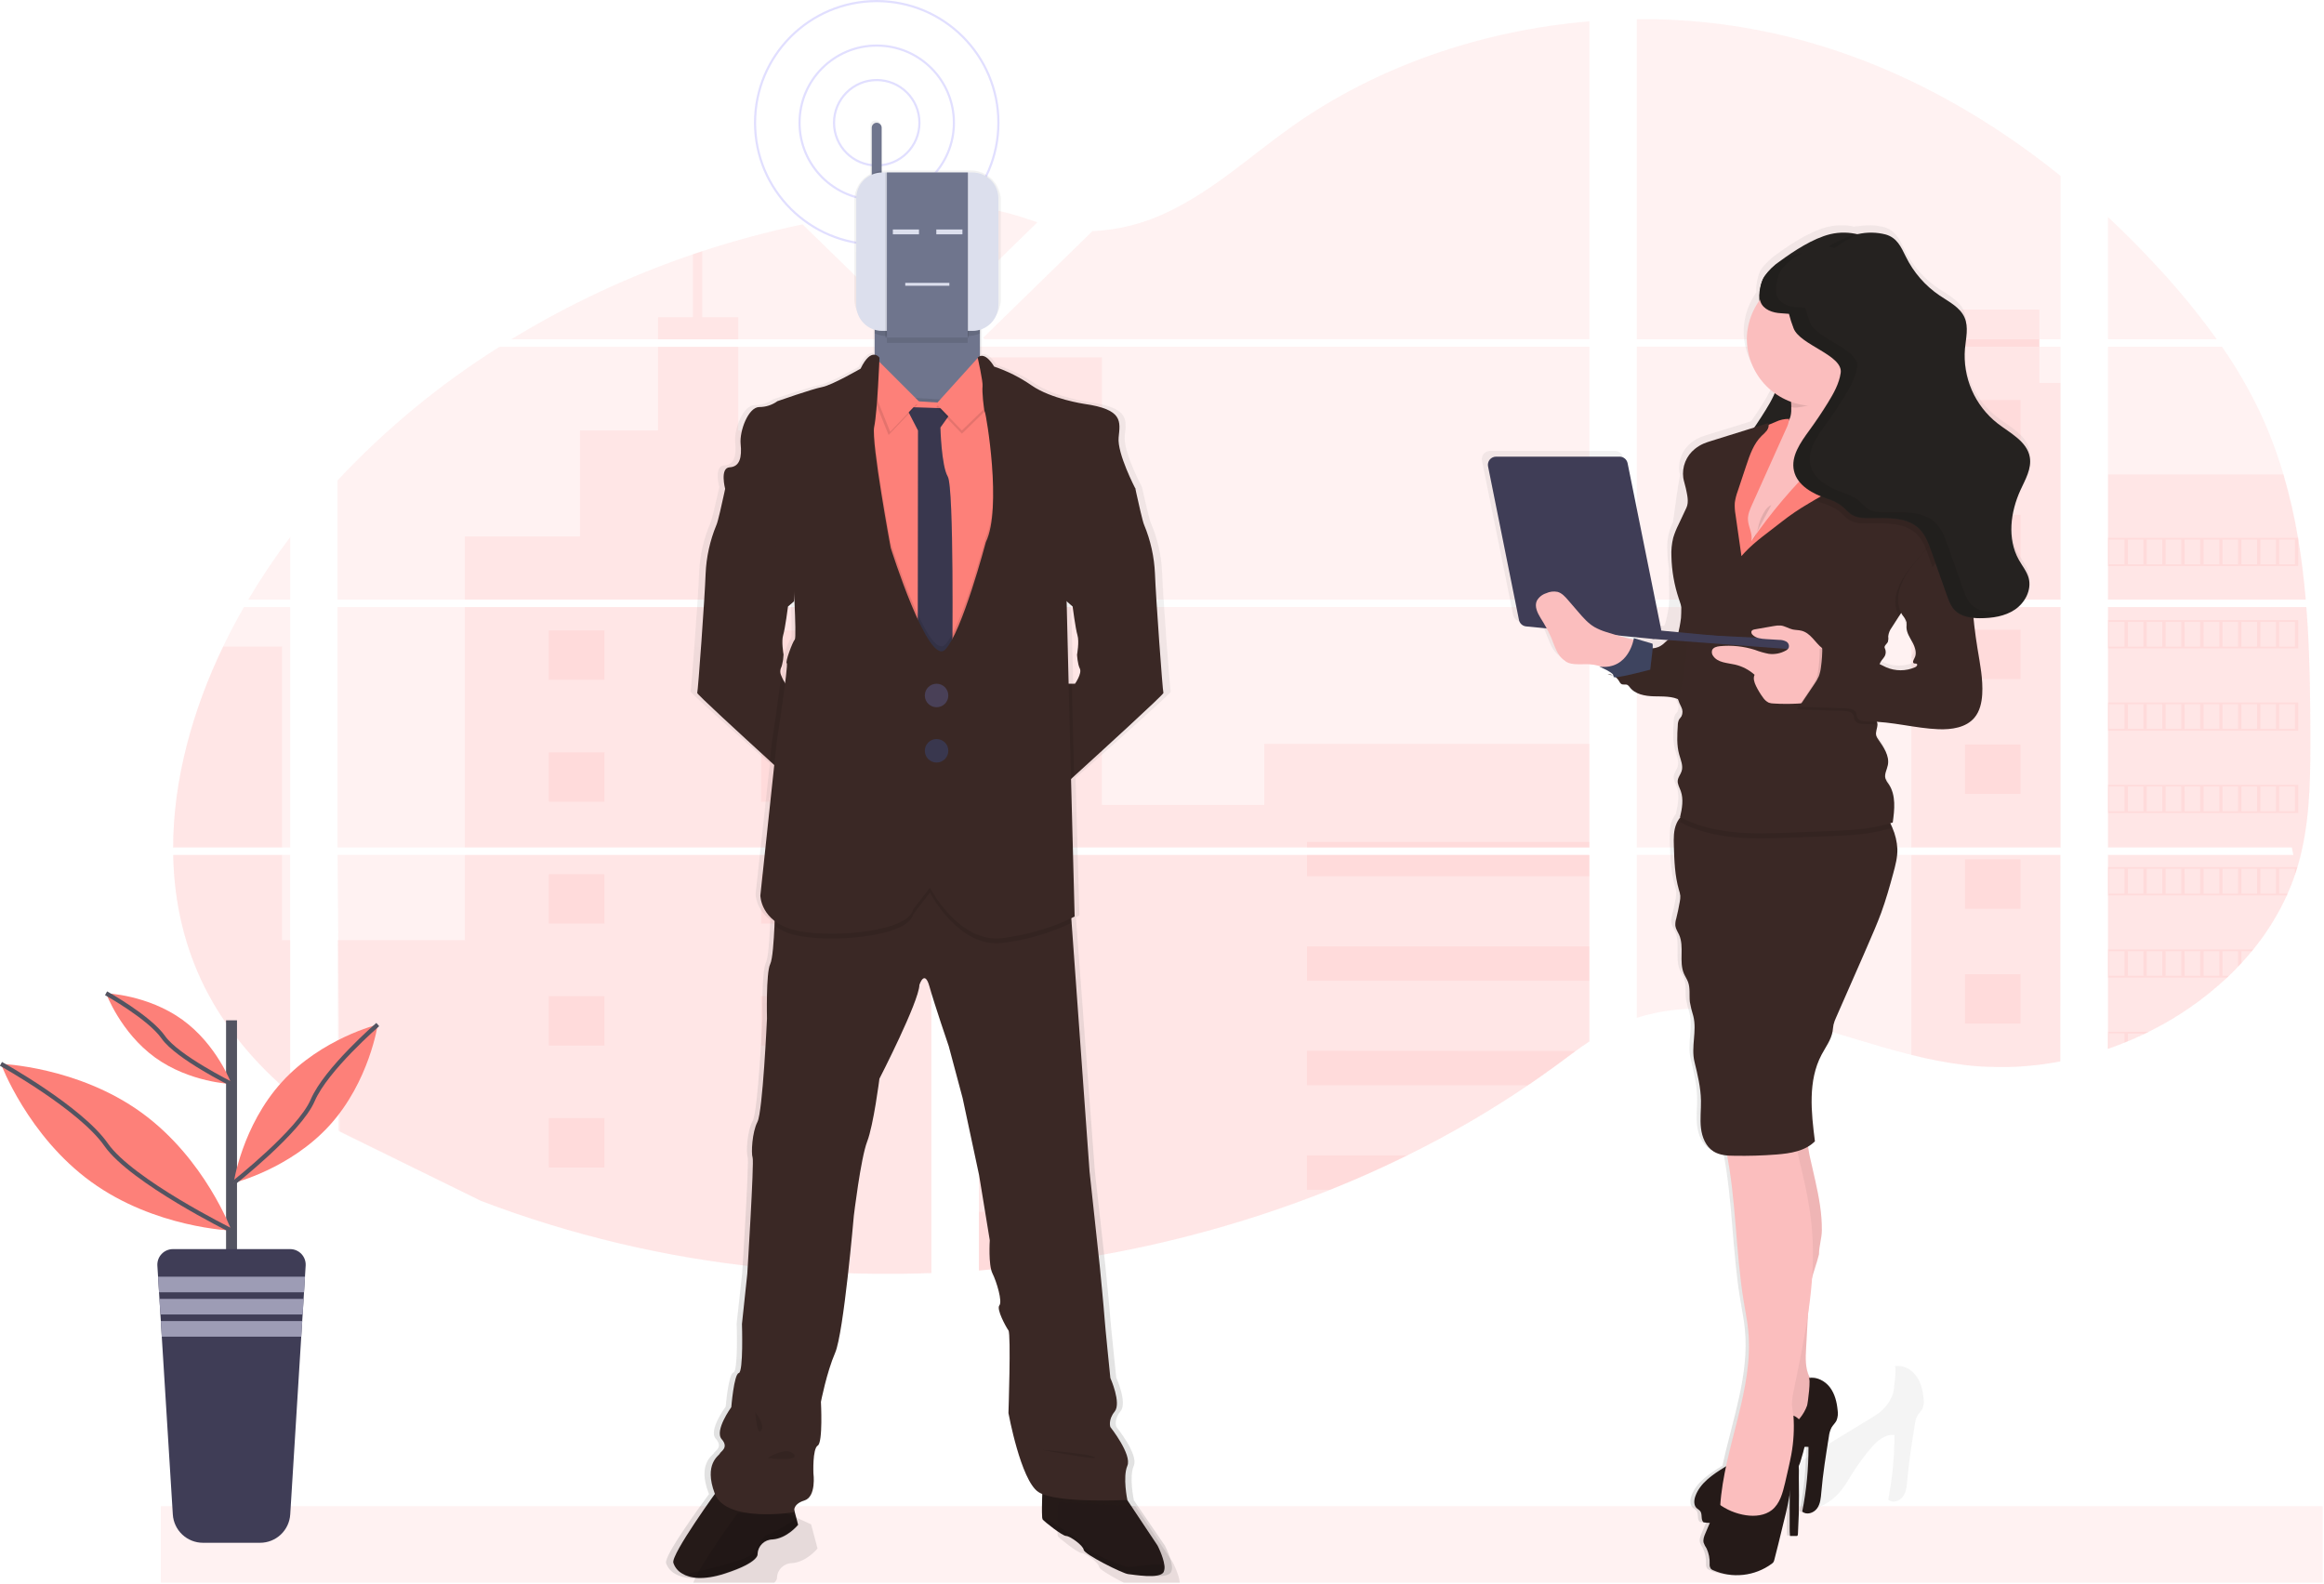 <svg width="1077" height="734" viewBox="0 0 1077 734" fill="none" xmlns="http://www.w3.org/2000/svg">
<g clip-path="url(#clip0_0_1)">
<path opacity="0.1" d="M1068.82 281.33H976.88V392.77H1062.1C1062.32 393.92 1062.54 395.07 1062.78 396.22H976.88V486.07L977.31 485.93C979.74 485.08 982.15 484.18 984.54 483.21L986.09 482.59C988.53 481.57 990.94 480.493 993.32 479.36C994.16 478.97 995 478.56 995.83 478.14C1009.05 471.629 1021.24 463.205 1032 453.14C1032.31 452.88 1032.6 452.59 1032.89 452.32C1034.35 450.91 1035.79 449.47 1037.19 448C1037.71 447.46 1038.19 446.92 1038.73 446.36C1040.38 444.57 1041.97 442.72 1043.52 440.86C1043.75 440.58 1043.97 440.3 1044.2 440.04C1050.44 432.384 1055.68 423.963 1059.78 414.98C1059.91 414.72 1060.02 414.43 1060.14 414.16C1061.4 411.34 1062.53 408.48 1063.51 405.57C1063.92 404.35 1064.32 403.12 1064.67 401.89C1064.8 401.52 1064.9 401.15 1065.01 400.79C1070.1 382.95 1070.69 364.39 1070.69 345.94C1070.69 343.787 1070.69 341.637 1070.69 339.49C1070.69 332.04 1070.58 324.54 1070.45 317.05C1070.45 315.11 1070.35 313.17 1070.31 311.22C1070.18 306.28 1070.01 301.32 1069.77 296.38C1069.71 295.01 1069.64 293.63 1069.56 292.27C1069.56 291.48 1069.48 290.69 1069.42 289.9C1069.24 287.027 1069.04 284.17 1068.82 281.33Z" fill="#FD8079"/>
<path opacity="0.1" d="M976.88 157.25H1027.32C1019.06 145.761 1010.1 134.793 1000.49 124.41C993 116.23 985.12 108.25 976.88 100.57V157.25Z" fill="#FD8079"/>
<path opacity="0.1" d="M976.88 160.7V277.88H1068.53C1068.53 277.54 1068.53 277.19 1068.44 276.88C1068.36 275.95 1068.28 275.03 1068.19 274.11C1068.1 273.03 1067.98 271.94 1067.87 270.86C1067.76 269.78 1067.62 268.51 1067.48 267.34C1067.34 266.17 1067.22 264.99 1067.07 263.82C1066.92 262.65 1066.78 261.48 1066.62 260.32C1066.46 259.16 1066.31 257.99 1066.14 256.83C1066 255.83 1065.86 254.9 1065.71 253.94C1065.5 252.57 1065.28 251.21 1065.05 249.85C1065.05 249.65 1064.98 249.44 1064.95 249.25C1063.29 239.318 1061.03 229.494 1058.2 219.83C1055.21 209.595 1051.4 199.613 1046.83 189.98C1041.91 179.782 1036.19 169.988 1029.73 160.69L976.88 160.7Z" fill="#FD8079"/>
<path opacity="0.1" d="M758.54 281.33V392.77H954.92V281.33H758.54ZM758.54 396.21V471.68C781.4 464.37 807.54 467.33 831.24 473.33C849.59 477.98 867.47 484.33 885.79 488.88C893.971 490.975 902.278 492.545 910.66 493.58L912.72 493.81L915.72 494.08L918.72 494.3C918.823 494.29 918.927 494.29 919.03 494.3C919.47 494.3 919.92 494.3 920.37 494.36H920.83C921.37 494.36 921.91 494.42 922.45 494.42C923.22 494.42 924 494.42 924.78 494.49H925.78C926.55 494.49 927.33 494.49 928.11 494.49H929.82H931.2C931.79 494.49 932.37 494.49 932.95 494.43C933.89 494.43 934.83 494.35 935.78 494.29L937.53 494.17C938.25 494.17 938.98 494.07 939.69 494C941.22 493.88 942.69 493.73 944.24 493.54C944.84 493.47 945.45 493.4 946.05 493.31L946.94 493.2C948.45 493 949.94 492.77 951.45 492.51C952.56 492.34 953.67 492.14 954.79 491.93V396.21H758.54ZM904.6 157.21V160.65H758.54V277.88H954.92V160.69H945.07V157.25H954.92V81.52C916.72 50.74 872.07 26.64 822.34 15.52C801.395 10.886 779.99 8.651 758.54 8.86V157.25L904.6 157.21ZM455.6 156.55L456.29 157.21H736.57V9.89C686.67 14.04 638.01 30.8 598.78 58.57C579.93 71.9 563 87.71 541.85 97.93C530.752 103.437 518.627 106.57 506.25 107.13L455.6 156.55ZM453.67 96.11V129.46L480.75 103.03C470.68 99.55 462.74 97.18 453.63 96.15L453.67 96.11ZM452.77 515.67H453.67V588.78C463.89 588.013 474.07 586.967 484.21 585.64C529.544 579.786 573.967 568.277 616.44 551.38C621 549.54 625.527 547.65 630.02 545.71C633.013 544.377 635.99 543.043 638.95 541.71C643.39 539.67 647.797 537.573 652.17 535.42C671.532 525.919 690.207 515.08 708.06 502.98C709.17 502.22 710.29 501.46 711.39 500.69C713.597 499.157 715.793 497.61 717.98 496.05C719.07 495.26 720.16 494.48 721.24 493.68L723.49 492.02C725.73 490.35 727.96 488.68 730.22 487.02C732.31 485.52 734.42 484.02 736.56 482.62V396.22H511.38C511.54 395.72 511.69 395.22 511.86 394.69C511.68 395.2 511.52 395.69 511.37 396.22H453.63V515.65L452.77 515.67ZM453.67 160.67V277.88H736.57V160.69L453.67 160.67ZM453.67 281.31V392.77H736.57V281.33L453.67 281.31ZM397.11 99.54L431.67 133.27V95.98C420.09 96.7 408.57 97.887 397.11 99.54ZM156.44 281.33V392.77H431.67V281.33H156.44ZM222.96 556.57C264.674 572.45 308.288 582.798 352.69 587.35H352.88C361.267 588.237 369.683 588.923 378.13 589.41H378.44C396.13 590.41 413.89 590.64 431.62 589.98V396.21H156.44L157.44 524.53M80.23 392.77H134.51V281.33H113.04C110.81 285.24 108.65 289.19 106.6 293.18C105.5 295.31 104.43 297.47 103.39 299.63C89.26 328.98 80.28 361.2 80.23 392.77ZM80.23 396.21C80.67 418.85 85.77 441.08 96.96 461.61C106.26 478.61 119.18 493.61 134.47 506.61V396.21H80.23ZM115.05 277.88H134.51V248.88C127.485 258.174 120.988 267.856 115.05 277.88ZM236.94 157.25H425.18L425.86 156.59L424.86 155.59L371.93 103.98C356.212 107.247 340.691 111.397 325.44 116.41C324 116.88 322.56 117.41 321.13 117.86C291.702 127.85 263.467 141.06 236.94 157.25ZM156.44 222.62V277.88H397.82H431.65V163.88L427.79 160.74H231.44C203.881 178.053 178.672 198.851 156.44 222.62Z" fill="#FD8079"/>
<path opacity="0.1" d="M976.88 219.81V277.88H1068.53C1068.53 277.54 1068.53 277.19 1068.44 276.88C1068.36 275.95 1068.28 275.03 1068.19 274.11C1068.1 273.03 1067.98 271.94 1067.87 270.86C1067.76 269.78 1067.62 268.51 1067.48 267.34C1067.34 266.17 1067.22 264.99 1067.07 263.82C1066.92 262.65 1066.78 261.48 1066.62 260.32C1066.46 259.16 1066.31 257.99 1066.14 256.83C1066 255.83 1065.86 254.9 1065.71 253.94C1065.5 252.57 1065.28 251.21 1065.05 249.85C1065.05 249.65 1064.98 249.44 1064.95 249.25C1063.29 239.318 1061.03 229.494 1058.2 219.83L976.88 219.81Z" fill="#FD8079"/>
<path opacity="0.1" d="M1068.82 281.33H976.88V392.77H1062.1C1062.32 393.92 1062.54 395.07 1062.78 396.22H976.88V486.07L977.31 485.93C979.74 485.08 982.15 484.18 984.54 483.21L986.09 482.59C988.53 481.57 990.94 480.493 993.32 479.36C994.16 478.97 995 478.56 995.83 478.14C1009.05 471.629 1021.24 463.205 1032 453.14C1032.31 452.88 1032.6 452.59 1032.89 452.32C1034.35 450.91 1035.79 449.47 1037.19 448C1037.71 447.46 1038.19 446.92 1038.73 446.36C1040.38 444.57 1041.97 442.72 1043.52 440.86C1043.75 440.58 1043.97 440.3 1044.2 440.04C1050.44 432.384 1055.68 423.963 1059.78 414.98C1059.91 414.72 1060.02 414.43 1060.14 414.16C1061.4 411.34 1062.53 408.48 1063.51 405.57C1063.92 404.35 1064.32 403.12 1064.67 401.89C1064.8 401.52 1064.9 401.15 1065.01 400.79C1070.1 382.95 1070.69 364.39 1070.69 345.94C1070.69 343.787 1070.69 341.637 1070.69 339.49C1070.69 332.04 1070.58 324.54 1070.45 317.05C1070.45 315.11 1070.35 313.17 1070.31 311.22C1070.18 306.28 1070.01 301.32 1069.77 296.38C1069.71 295.01 1069.64 293.63 1069.56 292.27C1069.56 291.48 1069.48 290.69 1069.42 289.9C1069.24 287.027 1069.04 284.17 1068.82 281.33Z" fill="#FD8079"/>
<path opacity="0.1" d="M885.8 177.48V277.89H954.93V177.48H945.08V143.48H904.61V177.48H885.8Z" fill="#FD8079"/>
<path opacity="0.1" d="M954.93 281.33H885.8V392.77H954.93V281.33Z" fill="#FD8079"/>
<path opacity="0.1" d="M954.93 396.22H885.8V488.88C893.979 490.97 902.282 492.54 910.66 493.58L912.73 493.81L915.73 494.08C916.73 494.16 917.73 494.24 918.73 494.3H919.04C919.48 494.3 919.93 494.3 920.38 494.36H920.84C921.38 494.36 921.93 494.41 922.47 494.42C923.25 494.42 924.02 494.42 924.8 494.48H925.8C926.57 494.48 927.34 494.48 928.13 494.48H929.83C930.29 494.48 930.76 494.48 931.22 494.48L932.97 494.42C933.9 494.42 934.85 494.34 935.79 494.28L937.53 494.16L939.7 493.99C941.22 493.87 942.7 493.71 944.24 493.53L946.05 493.3L946.94 493.19C948.45 492.99 949.94 492.76 951.45 492.5C952.57 492.33 953.68 492.12 954.8 491.92L954.93 396.22Z" fill="#FD8079"/>
<path opacity="0.1" d="M510.65 165.62H453.64V277.88H510.65V165.62Z" fill="#FD8079"/>
<path opacity="0.1" d="M453.64 281.33V392.77H736.58V344.71H585.87V373.06H510.64V281.33H453.64Z" fill="#FD8079"/>
<path opacity="0.1" d="M452.73 515.71H453.63V588.78C463.85 588.013 474.03 586.967 484.17 585.64C529.539 579.795 573.996 568.282 616.5 551.37C628.653 546.503 640.563 541.19 652.23 535.43C671.57 525.916 690.228 515.073 708.07 502.98C712.523 499.96 716.913 496.863 721.24 493.69C724.24 491.49 727.24 489.23 730.24 487.05C732.33 485.54 734.44 484.05 736.59 482.64V396.22H511.44C511.6 395.7 511.75 395.22 511.91 394.68C511.74 395.19 511.58 395.68 511.43 396.22H453.63V515.66L452.73 515.71Z" fill="#FD8079"/>
<path opacity="0.1" d="M304.96 157.25H342.1V146.98H325.44V116.41C324 116.89 322.55 117.41 321.12 117.86V146.98H304.96V157.25Z" fill="#FD8079"/>
<path opacity="0.1" d="M215.44 277.88H397.83H397.77H397.85H431.67V165.62H422.09V248.62H378.29V199.49H342.1V160.7H304.96V199.49H268.79V248.6H215.44V277.88Z" fill="#FD8079"/>
<path opacity="0.1" d="M215.44 281.33V392.77H431.67V281.33H215.44ZM222.99 556.57C264.704 572.45 308.318 582.798 352.72 587.35H352.91C361.297 588.237 369.713 588.923 378.16 589.41H378.47C396.16 590.41 413.92 590.64 431.65 589.98V396.21H215.44V435.72H156.44L156.75 523.94" fill="#FD8079"/>
<path opacity="0.1" d="M130.7 396.22H80.27C80.71 418.85 85.82 441.07 97.01 461.6C106.3 478.66 119.23 493.6 134.51 506.6V435.72H130.7V396.22Z" fill="#FD8079"/>
<path opacity="0.1" d="M80.24 392.77H130.7V299.63H103.44C89.27 328.98 80.28 361.21 80.24 392.77Z" fill="#FD8079"/>
<path opacity="0.1" d="M484.18 196.83H453.64V232.03H484.18V196.83Z" fill="#FD8079"/>
<path opacity="0.1" d="M484.18 269.78H453.64V277.88H484.18V269.78Z" fill="#FD8079"/>
<path opacity="0.1" d="M484.18 281.33H453.64V304.98H484.18V281.33Z" fill="#FD8079"/>
<path opacity="0.1" d="M484.18 342.74H453.64V377.94H484.18V342.74Z" fill="#FD8079"/>
<path opacity="0.1" d="M484.18 415.7H453.64V450.9H484.18V415.7Z" fill="#FD8079"/>
<path opacity="0.1" d="M453.63 515.66L452.73 515.71H453.63V523.88H484.17V488.65H453.63V515.66Z" fill="#FD8079"/>
<path opacity="0.1" d="M453.63 561.59V588.78C463.85 588.013 474.03 586.967 484.17 585.64V561.64L453.63 561.59Z" fill="#FD8079"/>
<path opacity="0.1" d="M736.58 390.19H605.7V392.77H736.58V390.19Z" fill="#FD8079"/>
<path opacity="0.1" d="M736.58 396.22H605.7V406.13H736.58V396.22Z" fill="#FD8079"/>
<path opacity="0.1" d="M736.58 438.61H605.7V454.55H736.58V438.61Z" fill="#FD8079"/>
<path opacity="0.1" d="M605.69 486.98V502.98H708.07C712.523 499.96 716.913 496.863 721.24 493.69C724.24 491.49 727.24 489.24 730.24 487.05L605.69 486.98Z" fill="#FD8079"/>
<path opacity="0.1" d="M605.69 535.43V551.37H616.5C628.66 546.503 640.57 541.19 652.23 535.43H605.69Z" fill="#FD8079"/>
<path opacity="0.1" d="M352.73 315.04H378.49V292.13H352.73V315.04Z" fill="#FD8079"/>
<path opacity="0.1" d="M910.61 208.29H936.37V185.38H910.61V208.29Z" fill="#FD8079"/>
<path opacity="0.1" d="M910.61 261.51H936.37V238.6H910.61V261.51Z" fill="#FD8079"/>
<path opacity="0.1" d="M910.61 314.72H936.37V291.81H910.61V314.72Z" fill="#FD8079"/>
<path opacity="0.1" d="M910.61 367.94H936.37V345.03H910.61V367.94Z" fill="#FD8079"/>
<path opacity="0.1" d="M910.61 421.16H936.37V398.25H910.61V421.16Z" fill="#FD8079"/>
<path opacity="0.1" d="M910.61 474.37H936.37V451.46H910.61V474.37Z" fill="#FD8079"/>
<path opacity="0.1" d="M254.37 315.04H280.13V292.13H254.37V315.04Z" fill="#FD8079"/>
<path opacity="0.1" d="M352.73 371.55H378.49V348.64H352.73V371.55Z" fill="#FD8079"/>
<path opacity="0.1" d="M254.37 371.55H280.13V348.64H254.37V371.55Z" fill="#FD8079"/>
<path opacity="0.1" d="M352.73 428.06H378.49V405.15H352.73V428.06Z" fill="#FD8079"/>
<path opacity="0.1" d="M254.37 428.06H280.13V405.15H254.37V428.06Z" fill="#FD8079"/>
<path opacity="0.1" d="M352.73 484.58H378.49V461.67H352.73V484.58Z" fill="#FD8079"/>
<path opacity="0.1" d="M254.37 484.58H280.13V461.67H254.37V484.58Z" fill="#FD8079"/>
<path opacity="0.1" d="M352.73 541.09H378.49V518.18H352.73V541.09Z" fill="#FD8079"/>
<path opacity="0.1" d="M254.37 541.09H280.13V518.18H254.37V541.09Z" fill="#FD8079"/>
<path opacity="0.1" d="M378.5 589.46V574.68H352.74V587.36L378.5 589.46Z" fill="#FD8079"/>
<path opacity="0.1" d="M976.88 249.22V262.33H1065.05V249.22H976.88ZM1056.27 250.05H1063.5V261.51H1056.27V250.05ZM1047.49 250.05H1054.72V261.51H1047.49V250.05ZM1038.73 250.05H1045.96V261.51H1038.73V250.05ZM1029.95 250.05H1037.18V261.51H1029.95V250.05ZM1021.18 250.05H1028.44V261.51H1021.21L1021.18 250.05ZM1012.4 250.05H1019.63V261.51H1012.44L1012.4 250.05ZM1003.62 250.05H1010.85V261.51H1003.62V250.05ZM994.85 250.05H1002.08V261.51H994.85V250.05ZM986.08 250.05H993.31V261.51H986.08V250.05ZM977.31 250.05H984.54V261.51H977.31V250.05Z" fill="#FD8079"/>
<path opacity="0.1" d="M976.88 287.38V300.49H1065.05V287.38H976.88ZM1056.27 288.21H1063.5V299.66H1056.27V288.21ZM1047.49 288.21H1054.72V299.66H1047.49V288.21ZM1038.73 288.21H1045.96V299.66H1038.73V288.21ZM1029.95 288.21H1037.18V299.66H1029.95V288.21ZM1021.18 288.21H1028.44V299.66H1021.21L1021.18 288.21ZM1012.4 288.21H1019.63V299.66H1012.44L1012.4 288.21ZM1003.62 288.21H1010.85V299.66H1003.62V288.21ZM994.85 288.21H1002.08V299.66H994.85V288.21ZM986.08 288.21H993.31V299.66H986.08V288.21ZM977.31 288.21H984.54V299.66H977.31V288.21Z" fill="#FD8079"/>
<path opacity="0.1" d="M976.88 325.54V338.64H1065.05V325.54H976.88ZM1056.27 326.36H1063.5V337.81H1056.27V326.36ZM1047.49 326.36H1054.72V337.81H1047.49V326.36ZM1038.73 326.36H1045.96V337.81H1038.73V326.36ZM1029.95 326.36H1037.18V337.81H1029.95V326.36ZM1021.18 326.36H1028.44V337.81H1021.21L1021.18 326.36ZM1012.4 326.36H1019.63V337.81H1012.44L1012.4 326.36ZM1003.62 326.36H1010.85V337.81H1003.62V326.36ZM994.85 326.36H1002.08V337.81H994.85V326.36ZM986.08 326.36H993.31V337.81H986.08V326.36ZM977.31 326.36H984.54V337.81H977.31V326.36Z" fill="#FD8079"/>
<path opacity="0.1" d="M976.88 363.69V376.78H1065.05V363.69H976.88ZM1056.27 364.5H1063.5V375.98H1056.27V364.5ZM1047.49 364.5H1054.72V375.98H1047.49V364.5ZM1038.73 364.5H1045.96V375.98H1038.73V364.5ZM1029.95 364.5H1037.18V375.98H1029.95V364.5ZM1021.18 364.5H1028.44V375.98H1021.21L1021.18 364.5ZM1012.4 364.5H1019.63V375.98H1012.44L1012.4 364.5ZM1003.62 364.5H1010.85V375.98H1003.62V364.5ZM994.85 364.5H1002.08V375.98H994.85V364.5ZM986.08 364.5H993.31V375.98H986.08V364.5ZM977.31 364.5H984.54V375.98H977.31V364.5Z" fill="#FD8079"/>
<path opacity="0.1" d="M976.88 401.83V414.98H1059.78C1059.9 414.72 1060.02 414.43 1060.13 414.16H1056.27V402.66H1063.5V405.52C1063.92 404.3 1064.32 403.07 1064.67 401.83H976.88ZM1047.49 402.66H1054.72V414.11H1047.49V402.66ZM1038.73 402.66H1045.96V414.11H1038.73V402.66ZM1029.95 402.66H1037.18V414.11H1029.95V402.66ZM1021.18 402.66H1028.44V414.11H1021.21L1021.18 402.66ZM1012.4 402.66H1019.63V414.11H1012.44L1012.4 402.66ZM1003.62 402.66H1010.85V414.11H1003.62V402.66ZM994.85 402.66H1002.08V414.11H994.85V402.66ZM986.08 402.66H993.31V414.11H986.08V402.66ZM977.31 402.66H984.54V414.11H977.31V402.66Z" fill="#FD8079"/>
<path opacity="0.1" d="M976.88 439.98V453.08H1031.99C1032.31 452.81 1032.59 452.53 1032.88 452.26H1029.95V440.81H1037.18V447.98L1038.73 446.33V440.83H1043.52C1043.75 440.55 1043.97 440.27 1044.2 440.01L976.88 439.98ZM1021.18 440.8H1028.44V452.26H1021.21L1021.18 440.8ZM1012.4 440.8H1019.63V452.26H1012.44L1012.4 440.8ZM1003.62 440.8H1010.85V452.26H1003.62V440.8ZM994.85 440.8H1002.08V452.26H994.85V440.8ZM986.08 440.8H993.31V452.26H986.08V440.8ZM977.31 440.8H984.54V452.26H977.31V440.8Z" fill="#FD8079"/>
<path opacity="0.1" d="M976.88 478.14V486.07L977.31 485.93V478.93H984.54V483.19L986.08 482.55V478.98H993.31V479.38C994.16 478.99 995 478.58 995.83 478.16L976.88 478.14Z" fill="#FD8079"/>
<path opacity="0.1" d="M511.37 396.21C511.53 395.71 511.68 395.21 511.85 394.68C511.68 395.19 511.52 395.71 511.37 396.21ZM904.6 157.25V160.69H945.07V157.25H904.6ZM511.37 396.21C511.53 395.71 511.68 395.21 511.85 394.68C511.68 395.19 511.52 395.71 511.37 396.21ZM511.37 396.21C511.53 395.71 511.68 395.21 511.85 394.68C511.68 395.19 511.52 395.71 511.37 396.21Z" fill="#FD8079"/>
<path opacity="0.1" d="M1076.4 698.04H74.53V733.46H1076.4V698.04Z" fill="#FD8079"/>
<path d="M109.83 472.85H104.76V586.87H109.83V472.85Z" fill="#535461"/>
<path d="M141.65 586.52L141.33 591.66L140.89 598.91L140.7 601.91L140.25 609.16L140.06 612.16L139.61 619.4L134.5 701.85C134.279 705.398 132.717 708.729 130.13 711.168C127.543 713.606 124.125 714.969 120.57 714.98H94.02C90.47 714.97 87.056 713.611 84.47 711.179C81.884 708.747 80.318 705.423 80.09 701.88L74.97 619.43L74.53 612.19L74.34 609.19L73.88 601.94L73.7 598.94L73.25 591.69L72.93 586.55C72.87 585.565 73.012 584.578 73.348 583.65C73.684 582.722 74.206 581.873 74.882 581.154C75.558 580.436 76.375 579.863 77.281 579.472C78.187 579.081 79.163 578.88 80.15 578.88H134.44C135.424 578.878 136.398 579.078 137.302 579.467C138.206 579.856 139.021 580.426 139.697 581.141C140.372 581.857 140.894 582.704 141.23 583.629C141.566 584.554 141.709 585.538 141.65 586.52Z" fill="#3F3D56"/>
<path d="M141.34 591.66L140.89 598.91H73.7L73.26 591.66H141.34Z" fill="#9D9CB5"/>
<path d="M140.71 601.93L140.26 609.19H74.34L73.89 601.93H140.71Z" fill="#9D9CB5"/>
<path d="M140.06 612.21L139.62 619.46H74.98L74.53 612.21H140.06Z" fill="#9D9CB5"/>
<path d="M65.52 515.59C95.01 536.92 107.29 570.3 107.29 570.3C107.29 570.3 71.75 569.08 42.29 547.74C12.83 526.4 0.44 493.03 0.44 493.03C0.44 493.03 36.02 494.25 65.52 515.59Z" fill="#FD8079"/>
<path d="M0.44 493.03C0.44 493.03 37.33 513.51 49.16 530.46C60.99 547.41 107.25 570.3 107.25 570.3" stroke="#535461" stroke-width="2" stroke-miterlimit="10"/>
<path d="M84.55 472.6C100.61 484.21 107.29 502.38 107.29 502.38C107.29 502.38 87.95 501.71 71.89 490.1C55.83 478.49 49.16 460.32 49.16 460.32C49.16 460.32 68.5 460.98 84.55 472.6Z" fill="#FD8079"/>
<path d="M49.16 460.32C49.16 460.32 69.23 471.47 75.68 480.69C82.13 489.91 107.29 502.38 107.29 502.38" stroke="#535461" stroke-width="2" stroke-miterlimit="10"/>
<path d="M130.62 501.45C112.18 521.72 108.28 548.2 108.28 548.2C108.28 548.2 134.28 541.82 152.72 521.55C171.16 501.28 175.06 474.81 175.06 474.81C175.06 474.81 149.06 481.18 130.62 501.45Z" fill="#FD8079"/>
<path d="M175.06 474.81C175.06 474.81 151.06 495.58 144.93 509.9C138.8 524.22 108.28 548.2 108.28 548.2" stroke="#535461" stroke-width="2" stroke-miterlimit="10"/>
<path opacity="0.2" d="M406.3 76.68C417.23 76.68 426.09 67.82 426.09 56.89C426.09 45.96 417.23 37.1 406.3 37.1C395.37 37.1 386.51 45.96 386.51 56.89C386.51 67.82 395.37 76.68 406.3 76.68Z" stroke="#6C63FF" stroke-miterlimit="10"/>
<path opacity="0.2" d="M406.3 92.66C426.055 92.66 442.07 76.645 442.07 56.89C442.07 37.135 426.055 21.12 406.3 21.12C386.545 21.12 370.53 37.135 370.53 56.89C370.53 76.645 386.545 92.66 406.3 92.66Z" stroke="#6C63FF" stroke-miterlimit="10"/>
<path opacity="0.2" d="M406.3 113.28C437.443 113.28 462.69 88.033 462.69 56.89C462.69 25.747 437.443 0.5 406.3 0.5C375.157 0.5 349.91 25.747 349.91 56.89C349.91 88.033 375.157 113.28 406.3 113.28Z" stroke="#6C63FF" stroke-miterlimit="10"/>
<path d="M543.02 725.22C542.49 721.28 539.78 716.22 539.78 716.22L525.31 695.07H525.44C525.44 695.07 523.15 684.44 525.44 679.24C527.73 674.04 517.3 661.18 517.3 661.18C517.3 661.18 516.03 657.96 519.3 654C522.57 650.04 517.3 638.42 517.3 638.42C517.3 638.42 514.75 614.17 514.5 610.42C514.25 606.67 512.21 586.18 512.21 586.18L507.37 542.63L498.77 427.23L498.61 425.07C499.68 424.56 500.24 424.24 500.24 424.24L498.44 360.47L499.93 359.16C512.93 347.69 542.84 321.16 542.55 320.55C542.16 319.81 538.92 276.2 538.55 265.25C538.224 257.46 536.493 249.794 533.44 242.62C532.69 241.16 530.53 231.62 529.63 227.54L529.24 225.73C529.24 225.73 520.46 209.4 521.24 201.98C522.02 194.56 523.53 188.98 504.82 186.39C504.82 186.39 489.04 184.1 479.75 177.85C474.203 174.112 468.166 171.157 461.81 169.07C461.81 169.07 458.37 163.07 455.02 164.23V151.49C457.592 150.482 459.805 148.729 461.375 146.456C462.944 144.183 463.799 141.492 463.83 138.73V92.84C463.777 89.113 462.247 85.559 459.574 82.96C456.902 80.361 453.307 78.929 449.58 78.98H409.79C409.214 78.994 408.64 79.044 408.07 79.13V58.13C408.07 57.827 408.007 57.526 407.887 57.248C407.767 56.969 407.591 56.718 407.37 56.51C406.924 56.073 406.324 55.829 405.7 55.83C405.081 55.822 404.484 56.059 404.04 56.491C403.596 56.922 403.341 57.511 403.33 58.13V80.62C401.111 81.778 399.25 83.517 397.944 85.652C396.639 87.787 395.939 90.238 395.92 92.74V138.63C395.95 141.391 396.803 144.081 398.371 146.354C399.939 148.627 402.15 150.381 404.72 151.39V163.5C403.11 163.31 400.72 164.42 398 169.96C398 169.96 384.38 177.63 379.67 178.5C374.96 179.37 358.29 185.05 358.29 185.05C355.756 186.827 352.735 187.777 349.64 187.77C344.42 187.77 340.09 198.91 340.73 204.97C341.37 211.03 340.34 215.48 335.51 215.73C330.68 215.98 333.32 225.66 333.34 225.73C333.28 226 333.12 226.73 332.89 227.79C331.95 232.02 329.89 241.09 329.17 242.51C326.095 249.679 324.347 257.347 324.01 265.14C323.63 276.14 320.38 319.7 320.01 320.44C319.77 320.93 340.27 339.24 354.7 352.03L356.78 353.87L350.15 414.4C350.15 414.4 350.15 421.18 356.97 426.26C356.97 426.95 356.97 427.68 356.89 428.42C356.6 435.42 356.02 444.07 354.89 446.32C352.89 450.32 353.36 471.55 353.36 471.55C353.36 471.55 351.36 514.86 348.78 519.55C346.2 524.24 345.72 534.15 346.49 536.13C347.26 538.11 343.94 590.07 343.94 590.07L341.39 613.32C341.39 613.32 342.16 635.59 339.87 636.09C337.58 636.59 336.3 651.92 336.3 651.92C336.3 651.92 328.16 662.81 331.72 666.77C335.28 670.73 331.19 672.46 330.82 673.45C330.45 674.44 323.06 678.15 328.41 692C328.46 692.14 328.53 692.26 328.59 692.39C323.59 699.16 307.72 721.08 308.68 724.39C309.407 726.535 310.923 728.323 312.92 729.39C316.65 731.57 323.06 732.58 333.24 729.39C350.17 724.07 348.9 720.23 348.9 720.23C348.9 720.23 349.03 714.05 356.03 713.55C363.03 713.05 368.25 706.75 368.25 706.75L367.43 703.75L366.3 699.62C366.44 698.39 367.3 696.37 371.17 695.22C377.03 693.49 375.5 682.61 375.5 682.61C375.5 682.61 374.99 671.22 377.5 669.74C380.01 668.26 379.02 649.45 379.02 649.45C379.02 649.45 381.83 635.84 385.9 626.68C389.97 617.52 394.81 563.1 394.81 563.1C394.81 563.1 398.11 536.38 401.17 528.71C404.23 521.04 407.03 499.51 407.03 499.51C407.03 499.51 425.87 463.88 426.12 455.96C426.12 455.96 428.56 448.54 430.91 456.71C433.26 464.88 440.12 484.42 440.12 484.42L446.74 508.42L454.63 544.29L459.72 574.48C459.72 574.48 458.97 585.98 461 589.98C463.03 593.98 465.84 603.09 464.31 604.83C462.78 606.57 467.37 614.72 468.64 616.45C469.91 618.18 468.64 654.81 468.64 654.81C468.64 654.81 474.49 685.98 482.89 691.42C483.479 691.791 484.102 692.106 484.75 692.36C484.63 695.74 484.51 700.26 484.67 702.62C484.653 703.149 484.742 703.676 484.93 704.17C485.69 705.17 494.35 711.83 496.13 711.83C497.91 711.83 504.27 716.17 504.53 718.27C504.79 720.37 523.14 729.27 525.73 729.53C528.32 729.79 540.93 732 542.73 728.53C543.159 727.481 543.26 726.327 543.02 725.22ZM497.94 279.37L499.25 280.47C499.25 280.47 500.58 290.68 501.54 293.73C502.5 296.78 501.35 302.73 501.35 302.73C501.35 302.73 501.54 307 502.68 309.22C503.82 311.44 500.44 316.28 500.44 316.28H497.34L496.34 278.06L497.94 279.37ZM360.1 312.37C359.624 311.386 359.552 310.256 359.9 309.22C360.174 308.663 360.392 308.08 360.55 307.48C360.926 305.921 361.157 304.331 361.24 302.73C361.242 302.713 361.242 302.697 361.24 302.68C361.14 302.1 360.16 296.68 361.06 293.68C361.96 290.68 363.35 280.42 363.35 280.42L364.22 279.69L366.22 278.01C366.22 278.01 366.28 277.37 366.36 276.32C366.79 285.32 367.13 295.16 366.58 295.7C365.58 296.7 361.87 306.34 362.76 306.7C363.05 306.82 362.65 310.7 361.98 315.88C361.229 314.785 360.599 313.611 360.1 312.38V312.37Z" fill="url(#paint0_linear_0_1)"/>
<path d="M408.59 59.18V89.51C408.59 90.12 408.348 90.705 407.916 91.136C407.485 91.568 406.9 91.81 406.29 91.81C405.68 91.81 405.095 91.568 404.664 91.136C404.232 90.705 403.99 90.12 403.99 89.51V59.18C403.99 58.878 404.049 58.579 404.165 58.3C404.281 58.021 404.45 57.767 404.664 57.554C404.877 57.34 405.131 57.171 405.41 57.055C405.689 56.94 405.988 56.88 406.29 56.88C406.898 56.885 407.48 57.129 407.911 57.559C408.341 57.99 408.585 58.572 408.59 59.18Z" fill="#6F758D"/>
<path d="M454.13 140.26V187.39C454.119 191.155 452.619 194.764 449.956 197.426C447.294 200.089 443.685 201.589 439.92 201.6H419.56C415.793 201.592 412.182 200.093 409.517 197.43C406.852 194.767 405.351 191.157 405.34 187.39V140.26C405.353 136.494 406.856 132.885 409.52 130.223C412.184 127.561 415.794 126.061 419.56 126.05H439.92C443.685 126.061 447.294 127.561 449.956 130.224C452.619 132.886 454.119 136.495 454.13 140.26Z" fill="#6F758D"/>
<path d="M374.07 316.87L370.18 364.87C370.18 364.87 364.34 359.58 356.78 352.68C342.78 339.91 322.88 321.62 323.11 321.14C323.48 320.4 326.63 276.85 327 265.92C327.327 258.148 329.02 250.495 332 243.31C332.7 241.9 334.7 232.85 335.61 228.62C335.9 227.3 336.07 226.45 336.07 226.45L342.56 223.85C342.56 223.85 369.8 254.24 369.8 254.8C369.8 255.36 367.95 278.7 367.95 278.7L366.01 280.39L365.17 281.11C365.17 281.11 363.87 291.31 362.94 294.36C362.07 297.26 363.02 302.73 363.12 303.3V303.35C363.037 304.947 362.81 306.534 362.44 308.09C362.29 308.692 362.082 309.278 361.82 309.84C361.484 310.873 361.552 311.995 362.01 312.98C362.524 314.353 363.196 315.661 364.01 316.88L374.07 316.87Z" fill="#3A2825"/>
<path d="M539.16 321.13C539.45 321.71 510.39 348.23 497.8 359.68L492.09 364.86L488.2 316.86H498.2C498.2 316.86 501.54 312.04 500.43 309.86C499.32 307.68 499.13 303.37 499.13 303.37C499.13 303.37 500.24 297.44 499.32 294.37C498.4 291.3 497.09 281.12 497.09 281.12L495.82 279.98L494.31 278.66C494.31 278.66 492.44 255.35 492.44 254.79C492.44 254.23 519.68 223.84 519.68 223.84L526.16 226.44C526.16 226.44 526.31 227.14 526.54 228.25C527.42 232.25 529.54 241.85 530.24 243.3C533.224 250.484 534.916 258.138 535.24 265.91C535.64 276.84 538.79 320.39 539.16 321.13Z" fill="#3A2825"/>
<path d="M539.28 728.49C537.55 731.95 525.28 729.73 522.8 729.49C520.32 729.25 502.47 720.34 502.22 718.25C501.97 716.16 495.79 711.82 494.07 711.82C492.35 711.82 483.94 705.15 483.19 704.16C483.011 703.667 482.926 703.144 482.94 702.62C482.68 698.56 483.19 688.1 483.19 688.1L519.02 690.1L536.44 716.26C536.44 716.26 539.06 721.26 539.58 725.26C539.79 726.343 539.686 727.464 539.28 728.49Z" fill="#251A18"/>
<path opacity="0.1" d="M546.414 736.39C544.684 739.85 532.414 737.63 529.934 737.39C527.454 737.15 509.604 728.24 509.354 726.15C509.104 724.06 502.924 719.72 501.204 719.72C499.484 719.72 491.074 713.05 490.324 712.06C490.145 711.567 490.06 711.044 490.074 710.52C489.814 706.46 490.324 696 490.324 696L526.154 698L543.574 724.16C543.574 724.16 546.194 729.16 546.714 733.16C546.924 734.243 546.82 735.364 546.414 736.39Z" fill="#251A18"/>
<path opacity="0.1" d="M539.28 728.49C537.55 731.95 525.28 729.73 522.8 729.49C520.32 729.25 502.47 720.34 502.22 718.25C501.97 716.16 495.79 711.82 494.07 711.82C492.35 711.82 483.94 705.15 483.19 704.16C483.011 703.667 482.926 703.144 482.94 702.62L494.56 709.98C494.56 709.98 501.97 714.68 503.95 717.52C505.93 720.36 521.51 726.17 522.8 726.28C523.8 726.38 534 724.42 539.58 725.28C539.786 726.357 539.682 727.47 539.28 728.49Z" fill="black"/>
<path d="M369.851 706.63C369.851 706.63 364.781 712.93 357.991 713.42C356.204 713.438 354.492 714.14 353.205 715.38C351.919 716.62 351.155 718.305 351.071 720.09C351.071 720.09 352.311 723.93 335.881 729.24C325.991 732.44 319.771 731.43 316.141 729.24C314.187 728.156 312.721 726.368 312.041 724.24C310.931 720.29 332.791 690.24 332.791 690.24L352.681 689L366.891 695.43L369.061 703.56L369.851 706.63Z" fill="#251A18"/>
<path opacity="0.1" d="M378.851 717.63C378.851 717.63 373.781 723.93 366.991 724.42C365.204 724.438 363.492 725.14 362.205 726.38C360.919 727.62 360.155 729.305 360.071 731.09C360.071 731.09 361.311 734.93 344.881 740.24C334.991 743.44 328.771 742.43 325.141 740.24C323.187 739.156 321.721 737.368 321.041 735.24C319.931 731.29 341.791 701.24 341.791 701.24L361.681 700L375.891 706.43L378.061 714.56L378.851 717.63Z" fill="black"/>
<path opacity="0.1" d="M369.91 706.87C369.91 706.87 364.84 713.17 358.05 713.66C356.263 713.678 354.551 714.38 353.264 715.62C351.978 716.86 351.214 718.545 351.13 720.33C351.13 720.33 352.37 724.17 335.94 729.48C326.05 732.68 319.83 731.67 316.2 729.48C325.53 728.48 346.13 722.62 348.2 720.58C350.67 718.1 353.76 711.31 355.86 711.19C357.31 711.1 364.71 706.64 369.15 703.88L369.91 706.87Z" fill="black"/>
<path d="M522.44 679.32C520.22 684.51 522.44 695.13 522.44 695.13C522.44 695.13 489.33 696.87 481.18 691.43C473.03 685.99 467.34 654.86 467.34 654.86C467.34 654.86 468.57 618.3 467.34 616.56C466.11 614.82 461.66 606.68 463.14 604.96C464.62 603.24 461.9 594.08 459.93 590.13C457.96 586.18 458.69 574.81 458.69 574.81L453.75 544.67L446.09 508.84L439.67 484.84C439.67 484.84 433 465.32 430.73 457.16C428.46 449 426.08 456.42 426.08 456.42C425.84 464.33 407.55 499.91 407.55 499.91C407.55 499.91 404.83 521.4 401.86 529.06C398.89 536.72 395.69 563.41 395.69 563.41C395.69 563.41 391 617.76 387.04 626.9C383.08 636.04 380.44 649.67 380.44 649.67C380.44 649.67 381.44 668.45 378.96 669.93C376.48 671.41 376.96 682.78 376.96 682.78C376.96 682.78 378.44 693.65 372.75 695.39C367.06 697.13 368.06 700.82 368.06 700.82C368.06 700.82 336.44 705.98 331.24 692.17C326.04 678.36 333.24 674.63 333.58 673.64C333.92 672.65 337.92 670.93 334.45 666.97C330.98 663.01 338.9 652.14 338.9 652.14C338.9 652.14 340.14 636.83 342.36 636.33C344.58 635.83 343.84 613.6 343.84 613.6L346.31 590.38C346.31 590.38 349.53 538.49 348.79 536.51C348.05 534.53 348.54 524.65 351.01 519.96C353.48 515.27 355.44 472.03 355.44 472.03C355.44 472.03 354.94 450.78 356.92 446.83C358.04 444.59 358.6 435.98 358.92 428.95C359.12 423.6 359.18 419.16 359.18 419.16L386.84 408.78L422.44 397.42L452.34 411.74L496.07 420.14L496.62 427.69L504.93 542.98L509.63 586.47C509.63 586.47 511.63 606.97 511.86 610.67C512.09 614.37 514.57 638.6 514.57 638.6C514.57 638.6 519.76 650.21 516.57 654.16C513.38 658.11 514.57 661.33 514.57 661.33C514.57 661.33 524.7 674.13 522.44 679.32Z" fill="#3A2825"/>
<path opacity="0.1" d="M470.6 181.72L459.24 384.2L397.46 371.23L385.23 290.06L397.34 181.1L406.46 182.27L422.55 184.32L438.48 185.31L455.74 183.38L470.6 181.72Z" fill="black"/>
<path d="M470.6 183.21L459.24 385.68L397.46 372.71L385.23 291.54L397.34 182.59L406.46 183.75L422.55 185.8L438.48 186.79L455.74 184.86L470.6 183.21Z" fill="#FD8079"/>
<path d="M419.82 188.64L442.06 189.38L435.81 198.13C435.81 198.13 436.25 215.81 439.22 220.88C442.19 225.95 441.32 304.27 441.32 304.27L435.44 315.51L425.31 302.91L425.43 199.51L419.82 188.64Z" fill="#3F3D56"/>
<path opacity="0.1" d="M419.82 188.64L442.06 189.38L435.81 198.13C435.81 198.13 436.25 215.81 439.22 220.88C442.19 225.95 441.32 304.27 441.32 304.27L435.44 315.51L425.31 302.91L425.43 199.51L419.82 188.64Z" fill="black"/>
<path opacity="0.1" d="M454.66 165.66L433.91 188.64L445.77 200.99L465.41 181.85L454.66 165.66Z" fill="black"/>
<path d="M453.29 165.69L433.9 187.15L445.76 199.51L465.44 180.36L455.83 165.88C455.699 165.67 455.519 165.493 455.307 165.365C455.095 165.237 454.855 165.16 454.608 165.142C454.361 165.123 454.113 165.163 453.884 165.259C453.655 165.354 453.451 165.502 453.29 165.69Z" fill="#FD8079"/>
<path opacity="0.1" d="M425.14 187.53L404.14 166.53L402.16 177.52L411.8 201.61L425.14 187.53Z" fill="black"/>
<path d="M425.88 186.05L404.88 165.04L402.9 176.04L412.54 200.13L425.88 186.05Z" fill="#FD8079"/>
<path opacity="0.1" d="M496.59 427.69C486.524 432.506 475.738 435.644 464.66 436.98C444.28 439.58 430.94 413.64 430.94 413.64L423.16 423.77C420.69 434.52 383 437.23 367.69 433.15C364.513 432.369 361.526 430.954 358.91 428.99C359.11 423.64 359.17 419.2 359.17 419.2L386.84 408.78L422.44 397.42L452.34 411.74L496.07 420.14L496.59 427.69Z" fill="black"/>
<path opacity="0.1" d="M470.59 183.2L459.23 385.67L397.46 372.67L385.23 291.51L397.34 182.51L406.46 183.67C406.225 187.628 405.778 191.57 405.12 195.48C403.64 202.4 412.78 251.57 412.78 251.57C412.78 251.57 430.15 306.7 437.98 298.76C445.81 290.82 456.88 248.85 456.88 248.85C464.42 233.28 457.01 189.68 456.45 188.75C456.06 187.448 455.822 186.106 455.74 184.75L470.59 183.2Z" fill="black"/>
<path opacity="0.1" d="M497.28 339.84L497.8 359.68L492.09 364.86L488.2 316.86H496.72L497.28 339.84Z" fill="black"/>
<path opacity="0.1" d="M363.13 303.29V303.34C363.047 304.937 362.82 306.524 362.45 308.08C362.45 307.64 362.45 307.39 362.37 307.36C362.01 307.2 362.44 305.39 363.13 303.29Z" fill="black"/>
<path opacity="0.1" d="M374.07 316.87L370.18 364.87C370.18 364.87 364.34 359.58 356.78 352.68L357.68 344.18C357.68 344.18 360.87 323.28 362.03 312.98C362.544 314.353 363.216 315.661 364.03 316.88L374.07 316.87Z" fill="black"/>
<path d="M407.58 165.78C407.58 165.78 403.88 160.35 398.82 170.85C398.82 170.85 385.6 178.51 381.03 179.37C376.46 180.23 360.28 185.92 360.28 185.92C357.834 187.692 354.89 188.644 351.87 188.64C346.81 188.64 342.61 199.75 343.23 205.81C343.85 211.87 342.86 216.31 338.16 216.56C333.46 216.81 336.06 226.56 336.06 226.56L367.32 262.39C367.32 262.39 369.32 295.39 368.32 296.39C367.32 297.39 363.74 307.01 364.61 307.39C365.48 307.77 359.91 344.21 359.91 344.21L352.37 414.98C352.37 414.98 352.37 426.83 367.69 430.91C383.01 434.99 420.69 432.27 423.16 421.52L430.94 411.39C430.94 411.39 444.28 437.39 464.66 434.74C485.04 432.09 498.02 424.74 498.02 424.74L495.79 339.87L494.31 278.72L526.18 226.47C526.18 226.47 517.66 210.16 518.4 202.75C519.14 195.34 520.63 189.75 502.47 187.18C502.47 187.18 487.15 184.9 478.13 178.66C472.765 174.931 466.901 171.979 460.71 169.89C460.71 169.89 456.61 162.49 453.07 165.69C453.07 165.69 455.65 177.05 455.34 179.09C455.03 181.13 455.89 190.15 456.45 191.09C457.01 192.03 464.45 235.62 456.88 251.19C456.88 251.19 445.81 293.19 437.98 301.09C430.15 308.99 412.78 253.9 412.78 253.9C412.78 253.9 403.64 204.74 405.12 197.82C406.6 190.9 407.58 165.78 407.58 165.78Z" fill="#3A2825"/>
<path d="M434.03 327.75C437.034 327.75 439.47 325.314 439.47 322.31C439.47 319.306 437.034 316.87 434.03 316.87C431.026 316.87 428.59 319.306 428.59 322.31C428.59 325.314 431.026 327.75 434.03 327.75Z" fill="#3F3D56"/>
<path d="M434.03 353.38C437.034 353.38 439.47 350.944 439.47 347.94C439.47 344.936 437.034 342.5 434.03 342.5C431.026 342.5 428.59 344.936 428.59 347.94C428.59 350.944 431.026 353.38 434.03 353.38Z" fill="#3F3D56"/>
<path opacity="0.1" d="M434.03 327.75C437.034 327.75 439.47 325.314 439.47 322.31C439.47 319.306 437.034 316.87 434.03 316.87C431.026 316.87 428.59 319.306 428.59 322.31C428.59 325.314 431.026 327.75 434.03 327.75Z" fill="#A35F5F"/>
<path opacity="0.1" d="M434.03 353.38C437.034 353.38 439.47 350.944 439.47 347.94C439.47 344.936 437.034 342.5 434.03 342.5C431.026 342.5 428.59 344.936 428.59 347.94C428.59 350.944 431.026 353.38 434.03 353.38Z" fill="black"/>
<path opacity="0.1" d="M482.87 671.91C482.87 671.91 505.18 673.64 507.41 675.37C509.64 677.1 482.87 671.91 482.87 671.91Z" fill="black"/>
<path opacity="0.1" d="M350.02 654.37C350.02 654.37 354.72 660.3 352.74 663.02C350.76 665.74 350.02 654.37 350.02 654.37Z" fill="black"/>
<path opacity="0.1" d="M355.7 675.72C355.7 675.72 364.35 670.04 367.81 673.82C371.27 677.6 355.7 675.72 355.7 675.72Z" fill="black"/>
<path opacity="0.1" d="M454.13 140.26V154.53C452.346 155.314 450.419 155.719 448.47 155.72H411.02C409.064 155.721 407.129 155.312 405.34 154.52V140.26C405.353 136.494 406.856 132.885 409.52 130.223C412.184 127.561 415.794 126.061 419.56 126.05H439.92C443.685 126.063 447.291 127.565 449.953 130.227C452.615 132.889 454.117 136.495 454.13 140.26Z" fill="black"/>
<path opacity="0.1" d="M408.59 78.98V89.52C408.59 90.13 408.348 90.715 407.916 91.146C407.485 91.578 406.9 91.82 406.29 91.82C405.68 91.82 405.095 91.578 404.664 91.146C404.232 90.715 403.99 90.13 403.99 89.52V80.65C405.409 79.819 406.968 79.253 408.59 78.98Z" fill="black"/>
<path d="M450.68 79.94H408.8C402.173 79.94 396.8 85.313 396.8 91.94V141.35C396.8 147.977 402.173 153.35 408.8 153.35H450.68C457.307 153.35 462.68 147.977 462.68 141.35V91.94C462.68 85.313 457.307 79.94 450.68 79.94Z" fill="#DCDFED"/>
<path opacity="0.1" d="M448.44 128.98V158.91H411.02V128.92C413.477 127.056 416.476 126.048 419.56 126.05H439.92C443.003 126.074 445.994 127.103 448.44 128.98Z" fill="black"/>
<path opacity="0.1" d="M448.88 79.94H410.27V156.49H448.88V79.94Z" fill="black"/>
<path d="M448.47 79.94H411.02V156.49H448.47V79.94Z" fill="#6F758D"/>
<path d="M425.88 106.35H413.77V108.59H425.88V106.35Z" fill="#DCDFED"/>
<path d="M446.02 106.35H433.91V108.59H446.02V106.35Z" fill="#DCDFED"/>
<path d="M439.96 131.09H419.52V132.43H439.96V131.09Z" fill="#DCDFED"/>
<path d="M686.76 213.44L701.24 284.98C701.407 285.773 701.823 286.492 702.428 287.032C703.032 287.571 703.793 287.904 704.6 287.98L714.25 288.92C714.961 290.168 715.605 291.454 716.18 292.77C717.9 296.77 719.02 301.57 722.73 303.94C724.73 305.94 729.24 305.59 731.82 305.6C734.531 305.5 737.239 305.876 739.82 306.71C739.521 306.675 739.219 306.675 738.92 306.71C740.6 307.382 742.225 308.185 743.78 309.11C743.9 309.27 744.03 309.43 744.13 309.59C744.54 310.22 744.87 310.98 745.56 311.29C745.36 311.69 746.31 311.7 747.83 311.49C747.979 311.517 748.124 311.564 748.26 311.63C748.667 311.902 749.008 312.261 749.26 312.68C751.77 316.02 756.43 316.85 760.63 316.96C764.83 317.07 769.27 316.78 772.97 318.77C773.85 319.24 774.67 319.83 775.59 320.23C775.541 320.667 775.558 321.108 775.64 321.54C776.073 322.923 776.636 324.262 777.32 325.54C777.658 326.189 777.843 326.907 777.86 327.638C777.877 328.37 777.727 329.096 777.42 329.76C777.11 330.3 776.61 330.76 776.29 331.26C775.859 332.133 775.643 333.096 775.66 334.07C775.37 338.62 775.09 343.26 776.33 347.64C777.05 350.19 778.27 352.84 777.47 355.36C776.99 356.88 775.8 358.17 775.63 359.75C775.46 361.33 776.46 362.99 777.05 364.58C778.44 368.35 777.68 372.87 776.72 376.76C776.781 376.794 776.845 376.824 776.91 376.85C776.204 377.68 775.618 378.606 775.17 379.6C773.64 382.89 773.74 386.68 773.85 390.3C774.06 397.11 774.29 404 776.18 410.54C776.502 411.47 776.724 412.432 776.84 413.41C776.87 414.333 776.79 415.256 776.6 416.16C776.15 418.78 775.6 421.39 774.95 423.97C774.586 425.075 774.44 426.24 774.52 427.4C774.71 428.91 775.66 430.22 776.29 431.62C778.8 437.2 776.1 444.07 778.54 449.68C779.12 451.01 779.97 452.21 780.47 453.57C781.57 456.57 780.95 459.81 781.32 462.93C781.719 465.136 782.261 467.314 782.94 469.45C784.71 476.39 781.78 483.79 783.49 490.75C784.95 496.75 786.43 502.75 786.49 508.86C786.58 513.13 785.99 517.4 786.49 521.64C786.99 525.88 788.75 530.25 792.38 532.51C794.311 533.61 796.471 534.246 798.69 534.37C802.99 556.74 802.74 579.8 806.48 602.29C807.23 606.83 808.15 611.29 808.61 615.92C810.74 637.32 802.75 658.09 798.24 679.24L797.52 679.68C791.97 683.14 786.06 687.04 783.86 693.16C783.18 695.05 783.02 697.46 784.54 698.79C785.107 699.158 785.642 699.573 786.14 700.03C787.35 701.49 786.29 704.11 787.75 705.31C788.706 705.47 789.671 705.57 790.64 705.61C789.973 707.197 789.307 708.787 788.64 710.38C788.03 711.79 787.41 713.33 787.79 714.82C788.139 715.765 788.606 716.662 789.18 717.49C790.229 719.74 790.716 722.21 790.6 724.69C790.511 725.512 790.736 726.337 791.23 727C791.505 727.252 791.823 727.452 792.17 727.59C796.619 729.542 801.501 730.292 806.331 729.765C811.16 729.239 815.766 727.454 819.69 724.59C820.067 724.348 820.388 724.027 820.63 723.65C820.751 723.391 820.842 723.12 820.9 722.84C821.53 720.25 822.17 717.66 822.8 715.07C822.88 714.77 822.95 714.46 823.03 714.16C823.77 711.1 824.52 708.05 825.27 704.99C826.27 700.69 827.36 696.38 828.09 691.99C828.09 694.43 828.09 696.86 828.09 699.3V707.84C828.068 709.098 828.111 710.356 828.22 711.61C829.27 711.61 830.32 711.61 831.37 711.61C831.446 711.621 831.523 711.611 831.594 711.581C831.664 711.551 831.725 711.502 831.77 711.44C831.912 711.126 831.98 710.784 831.97 710.44C832.123 707.32 832.233 704.193 832.3 701.06C832.43 695.58 832.45 690.06 832.35 684.6C832.35 683.36 832.47 680.81 832.27 679.1C832.786 677.889 833.214 676.642 833.55 675.37C834.06 673.65 834.55 671.91 834.97 670.16C835.633 670.067 836.307 670.067 836.97 670.16C836.991 680.259 836.009 690.335 834.04 700.24C835.98 702.05 839.41 701 840.97 698.84C842.53 696.68 842.73 693.84 842.97 691.24C843.7 682.56 845.1 673.95 846.51 665.35C846.658 663.868 847.082 662.426 847.76 661.1C848.43 659.96 849.48 659.1 850.07 657.88C850.691 656.361 850.877 654.699 850.61 653.08C850.25 649.29 849.31 645.43 846.99 642.39C844.81 639.54 841.19 637.6 837.64 638.02L837.42 637.62C835.36 633.49 835.57 628.62 835.83 624.06C836.117 618.873 836.41 613.687 836.71 608.5C837.56 602.78 838.23 597.06 838.63 591.33C839.63 587.65 840.98 584.07 841.88 580.33C841.88 576.7 843.17 572.92 843.21 569.19C843.226 565.31 842.935 561.434 842.34 557.6C841.2 549.72 839.14 542.01 837.43 534.25C837.15 532.94 836.97 531.55 836.78 530.18C837.939 529.504 839.007 528.684 839.96 527.74C838.21 514.14 836.62 499.54 843.06 487.42C844.97 483.84 847.58 480.42 848.25 476.42C848.42 475.42 848.47 474.36 848.68 473.35C848.975 472.156 849.394 470.997 849.93 469.89L862.67 441.04L864.73 436.4C866.94 431.4 869.15 426.4 871.04 421.23C873.26 415.23 875.04 409 876.71 402.81C877.71 399.1 878.71 395.32 878.64 391.48C878.456 388.07 877.653 384.722 876.27 381.6C875.97 380.89 875.65 380.19 875.27 379.49C875.66 379.37 876.04 379.28 876.42 379.16C877.27 373.11 877.99 366.44 874.58 361.38C873.913 360.575 873.377 359.671 872.99 358.7C872.38 356.63 873.7 354.52 874.12 352.4C874.98 348.07 872.06 344 869.56 340.35C869.178 339.863 868.881 339.315 868.68 338.73C868.22 337.07 869.23 335.22 869.25 333.54C869.253 333.094 869.154 332.652 868.96 332.25C878.61 332.81 888.13 335.33 897.81 335.7C903.94 335.94 910.81 334.98 914.7 330.3C917.19 327.3 918.08 323.35 918.32 319.49C918.76 312.38 917.32 305.3 916.12 298.27C915.34 293.5 914.72 288.7 914.23 283.88C915.23 283.97 916.23 284.02 917.23 284.02C922.96 284.02 928.92 283.18 933.66 280.02C938.4 276.86 941.57 270.83 940.08 265.34C939.24 262.24 937.08 259.68 935.5 256.89C929.92 247.04 931.5 234.51 936.3 224.24C938.55 219.38 941.53 214.34 940.63 209.06C939.35 201.66 931.38 197.81 925.4 193.21C920.201 189.126 916.094 183.818 913.449 177.759C910.803 171.7 909.701 165.079 910.24 158.49C910.7 153.62 912.03 148.49 910.08 144C907.98 139.19 902.79 136.66 898.42 133.74C891.633 129.182 886.161 122.924 882.55 115.59C880.32 111.03 878.48 106.85 873.22 105.29C868.991 104.18 864.557 104.098 860.29 105.05L861.17 104.63C860.77 104.7 860.37 104.78 859.99 104.87L859.37 105.04C855.341 104.163 851.169 104.187 847.15 105.11C839.02 107.06 830.15 112.9 823.49 117.71C821.496 119.097 819.665 120.704 818.03 122.5C817.86 122.69 817.67 122.86 817.5 123.05C816.698 123.935 816.025 124.928 815.5 126C815.154 126.782 814.895 127.601 814.73 128.44C814.041 130.747 813.76 133.156 813.9 135.56C813.54 136.06 813.19 136.56 812.9 137.09C808.65 143.833 807.139 151.945 808.674 159.766C810.21 167.586 814.676 174.525 821.16 179.16C819.963 181.889 818.548 184.518 816.93 187.02C815.21 189.8 813.39 192.53 811.53 195.22L791.53 201.42C790.27 201.82 789.01 202.21 787.8 202.72C786.335 203.343 784.962 204.164 783.72 205.16C781.716 206.739 780.157 208.812 779.196 211.175C778.236 213.538 777.906 216.111 778.24 218.64C778.33 219.16 778.45 219.64 778.57 220.18C777.97 223.24 777.51 226.35 777.05 229.44C776.45 233.61 775.85 237.78 775.3 241.96C773.247 246.102 772.349 250.721 772.7 255.33C772.768 258.116 773.011 260.895 773.43 263.65C773.36 266.1 773.33 268.55 773.43 271C773.62 274.107 773.62 277.223 773.43 280.33C773.087 283.168 772.532 285.975 771.77 288.73C771.742 288.982 771.662 289.225 771.535 289.443C771.407 289.662 771.235 289.852 771.03 290L770.8 290.06L769.46 289.93L767.98 289.76C767.977 289.549 767.961 289.339 767.93 289.13L752.16 211.98C751.976 211.126 751.504 210.362 750.823 209.816C750.142 209.269 749.293 208.974 748.42 208.98H690.49C689.936 208.98 689.388 209.102 688.886 209.336C688.383 209.571 687.939 209.913 687.583 210.339C687.227 210.764 686.969 211.262 686.827 211.798C686.685 212.334 686.662 212.894 686.76 213.44ZM870.28 305.55C870.403 305.231 870.547 304.92 870.71 304.62C871.3 303.62 872.16 302.8 872.71 301.79C872.991 301.221 873.138 300.595 873.138 299.96C873.138 299.325 872.991 298.699 872.71 298.13C872.14 297.13 873.71 296.18 874.17 295.13C874.386 294.284 874.437 293.405 874.32 292.54C874.495 291.085 875.058 289.703 875.95 288.54C877.05 286.8 878.16 285.08 879.29 283.36C879.62 282.84 879.97 282.36 880.29 281.82C880.475 282.164 880.678 282.498 880.9 282.82C881.721 283.746 882.346 284.827 882.74 286C882.81 286.822 882.81 287.648 882.74 288.47C882.74 291.03 884.36 293.28 885.59 295.54C886.82 297.8 887.72 300.63 886.44 302.86C885.99 303.64 885.44 304.86 886.21 305.22C886.64 305.42 887.21 305.22 887.58 305.5C888.1 305.97 887.39 306.76 886.74 307.05C884.596 307.975 882.285 308.452 879.95 308.452C877.615 308.452 875.304 307.975 873.16 307.05C872.26 306.58 871.28 306.04 870.28 305.55ZM747.28 292.17L763.28 293.74C761.954 294.39 760.485 294.693 759.01 294.62L755.13 293.46C755.13 293.46 755.13 293.72 755 294.16C754.27 293.97 753.53 293.79 752.8 293.62C750.93 293.18 749.09 292.69 747.26 292.17H747.28Z" fill="url(#paint1_linear_0_1)"/>
<path d="M870.53 118.98C874.097 126.245 879.502 132.451 886.21 136.98C890.54 139.89 895.66 142.41 897.74 147.19C899.68 151.65 898.36 156.76 897.91 161.61C897.368 168.156 898.454 174.735 901.072 180.76C903.689 186.784 907.756 192.068 912.91 196.14C918.82 200.71 926.71 204.55 927.97 211.91C928.87 217.16 925.97 222.18 923.69 227.01C918.99 237.23 917.38 249.69 922.9 259.48C924.47 262.27 926.59 264.81 927.43 267.89C928.91 273.36 925.77 279.32 921.08 282.5C916.39 285.68 910.5 286.5 904.84 286.5C900.72 286.5 896.26 285.88 893.34 282.99C891.34 281.05 890.4 278.35 889.48 275.76L882.32 255.52C881.02 251.88 879.66 248.1 876.95 245.34C871.21 239.48 861.83 240.1 853.63 240.2C841.546 240.343 829.523 238.447 818.07 234.59C811.37 232.33 804.07 228.48 802.52 221.59C800.99 214.85 805.6 208.43 809.66 202.84C812.7 198.673 815.573 194.39 818.28 189.99C820.92 185.71 823.45 181.21 824.17 176.24C825.38 167.98 821.51 159.96 818.51 152.17C815.51 144.38 813.42 135.17 817.78 128.05C819.66 125.28 822.061 122.902 824.85 121.05C831.4 116.26 840.2 110.46 848.24 108.51C852.55 107.504 857.04 107.566 861.32 108.69C866.5 110.26 868.32 114.41 870.53 118.98Z" fill="#252220"/>
<path d="M786.05 219C784.443 224.48 783.302 230.087 782.64 235.76C780.64 249.47 778.64 263.26 779.02 277.1C779.205 280.194 779.205 283.296 779.02 286.39C778.679 289.21 778.131 292.001 777.38 294.74C777.353 294.991 777.274 295.233 777.146 295.45C777.018 295.667 776.846 295.855 776.64 296C776.17 296.23 775.64 296 775.09 295.94C773.31 295.72 772 297.44 770.62 298.6C769.278 299.684 767.637 300.333 765.916 300.46C764.195 300.586 762.477 300.185 760.99 299.31C761.447 301.345 761.301 303.468 760.571 305.421C759.842 307.375 758.559 309.073 756.88 310.31C755.177 311.516 753.234 312.339 751.184 312.724C749.133 313.109 747.024 313.046 745 312.54C747.05 312.22 749 313.66 750.16 315.41C750.56 316.04 750.88 316.79 751.56 317.1C752.24 317.41 753.43 317.02 754.23 317.44C754.63 317.699 754.971 318.04 755.23 318.44C757.71 321.77 762.32 322.59 766.47 322.7C770.62 322.81 775.01 322.53 778.67 324.5C779.541 325.048 780.439 325.552 781.36 326.01C784.24 327.2 787.68 326.01 789.92 323.88C792.16 321.75 793.4 318.74 794.32 315.77C798.02 303.77 797.32 290.86 796.54 278.3C795.32 258.32 792.78 237.87 786.05 219Z" fill="#3A2825"/>
<path opacity="0.1" d="M789.05 219C787.443 224.48 786.302 230.087 785.64 235.76C783.64 249.47 781.64 263.26 782.02 277.1C782.205 280.194 782.205 283.296 782.02 286.39C781.679 289.21 781.131 292.001 780.38 294.74C780.353 294.991 780.274 295.233 780.146 295.45C780.018 295.667 779.846 295.855 779.64 296C779.17 296.23 778.64 296 778.09 295.94C776.31 295.72 775 297.44 773.62 298.6C772.278 299.684 770.637 300.333 768.916 300.46C767.195 300.586 765.477 300.185 763.99 299.31C764.447 301.345 764.301 303.468 763.571 305.421C762.842 307.375 761.559 309.073 759.88 310.31C758.177 311.516 756.234 312.339 754.184 312.724C752.133 313.109 750.024 313.046 748 312.54C750.05 312.22 752 313.66 753.16 315.41C753.56 316.04 753.88 316.79 754.56 317.1C755.24 317.41 756.43 317.02 757.23 317.44C757.63 317.699 757.971 318.04 758.23 318.44C760.71 321.77 765.32 322.59 769.47 322.7C773.62 322.81 778.01 322.53 781.67 324.5C782.541 325.048 783.439 325.552 784.36 326.01C787.24 327.2 790.68 326.01 792.92 323.88C795.16 321.75 796.4 318.74 797.32 315.77C801.02 303.77 800.32 290.86 799.54 278.3C798.32 258.32 795.78 237.87 789.05 219Z" fill="#3A2825"/>
<path d="M842.97 581.24C841.97 585.57 840.22 589.73 839.29 594.09C838.598 597.834 838.19 601.625 838.07 605.43L837 624.71C836.74 629.28 836.53 634.09 838.56 638.19C839.97 641.03 842.41 643.41 843.11 646.51C844.19 651.36 840.72 655.93 837.48 659.7L821.48 678.21C816.48 684.01 811.01 690.11 803.6 692.08C802.496 692.451 801.307 692.493 800.18 692.2C798.11 691.52 797.11 689.02 797.41 686.86C797.881 684.728 798.855 682.739 800.25 681.06C804.43 675.19 808.92 669.41 811.64 662.73C815.09 654.24 815.44 644.83 815.23 635.66C814.44 598.28 805.01 561.33 806.08 523.98C814.24 523.36 822.72 521.98 830.89 522.08C838.18 522.16 837.31 529.59 838.58 535.43C840.27 543.16 842.3 550.82 843.44 558.66C844.023 562.475 844.307 566.33 844.29 570.19C844.25 573.87 842.97 577.63 842.97 581.24Z" fill="#FBBEBE"/>
<path opacity="0.05" d="M842.97 581.24C841.97 585.57 840.22 589.73 839.29 594.09C838.598 597.834 838.19 601.625 838.07 605.43L837 624.71C836.74 629.28 836.53 634.09 838.56 638.19C839.97 641.03 842.41 643.41 843.11 646.51C844.19 651.36 840.72 655.93 837.48 659.7L821.48 678.21C816.48 684.01 811.01 690.11 803.6 692.08C802.496 692.451 801.307 692.493 800.18 692.2C798.11 691.52 797.11 689.02 797.41 686.86C797.881 684.728 798.855 682.739 800.25 681.06C804.43 675.19 808.92 669.41 811.64 662.73C815.09 654.24 815.44 644.83 815.23 635.66C814.44 598.28 805.01 561.33 806.08 523.98C814.24 523.36 822.72 521.98 830.89 522.08C838.18 522.16 837.31 529.59 838.58 535.43C840.27 543.16 842.3 550.82 843.44 558.66C844.023 562.475 844.307 566.33 844.29 570.19C844.25 573.87 842.97 577.63 842.97 581.24Z" fill="black"/>
<path d="M838.14 638.67C841.85 637.91 845.74 639.92 848.03 642.94C850.32 645.96 851.25 649.8 851.61 653.58C851.874 655.188 851.691 656.839 851.08 658.35C850.49 659.52 849.46 660.42 848.79 661.55C848.119 662.871 847.699 664.306 847.55 665.78C846.17 674.33 844.78 682.9 844.05 691.53C843.83 694.16 843.62 696.95 842.05 699.09C840.48 701.23 837.13 702.29 835.21 700.48C837.151 690.629 838.119 680.611 838.1 670.57C833.74 669.97 829.95 673.4 827.1 676.75C824.186 680.174 821.513 683.796 819.1 687.59C816.9 691.08 814.89 694.73 812.1 697.76C809.241 700.792 805.686 703.082 801.743 704.43C797.8 705.779 793.587 706.146 789.47 705.5C788.03 704.31 789.08 701.7 787.88 700.25C787.403 699.785 786.888 699.36 786.34 698.98C784.84 697.66 784.99 695.27 785.67 693.39C787.85 687.29 793.67 683.39 799.17 679.98C809.11 673.74 819.17 667.59 829.17 661.54C832.994 659.197 835.91 655.626 837.44 651.41C837.8 650.37 839.36 638.26 838.14 638.67Z" fill="#251A18"/>
<path opacity="0.05" d="M877.964 633.161C881.674 632.401 885.564 634.411 887.854 637.431C890.144 640.451 891.074 644.291 891.434 648.071C891.699 649.68 891.516 651.33 890.904 652.841C890.314 654.011 889.284 654.911 888.614 656.041C887.943 657.363 887.523 658.797 887.374 660.271C885.994 668.821 884.604 677.391 883.874 686.021C883.654 688.651 883.444 691.441 881.874 693.581C880.304 695.721 876.954 696.781 875.034 694.971C876.975 685.12 877.943 675.102 877.924 665.061C873.564 664.461 869.774 667.891 866.924 671.241C864.01 674.665 861.337 678.287 858.924 682.081C856.724 685.571 854.714 689.221 851.924 692.251C849.065 695.283 845.51 697.573 841.567 698.922C837.624 700.27 833.411 700.637 829.294 699.991C827.854 698.801 828.904 696.191 827.704 694.741C827.227 694.276 826.712 693.851 826.164 693.471C824.664 692.151 824.814 689.761 825.494 687.881C827.674 681.781 833.494 677.881 838.994 674.471C848.934 668.231 858.994 662.081 868.994 656.031C872.819 653.689 875.735 650.117 877.264 645.901C877.624 644.861 879.184 632.751 877.964 633.161Z" fill="#251A18"/>
<path d="M839.76 570.39C841.76 595.39 836.16 620.23 831.18 644.78C830.708 646.746 830.453 648.758 830.42 650.78C830.616 653.279 831.02 655.758 831.63 658.19C833.51 668.32 831.1 678.71 828.71 688.74C827.04 695.68 824.71 703.52 818.23 706.55C813.66 708.69 808.32 707.76 803.37 706.78C801.735 706.609 800.18 705.986 798.88 704.98C797.1 703.3 797.03 700.53 797.18 698.09C798.9 670.52 812.86 644.09 810.18 616.59C809.73 612.04 808.82 607.54 808.07 603.03C804.21 579.64 804.67 555.63 799.78 532.44C799.54 531.637 799.54 530.782 799.78 529.98C800.203 529.185 800.874 528.55 801.69 528.17C806.21 525.47 811.04 523.06 816.25 522.33C820.32 521.76 825.45 522.2 828.87 524.73C832.46 527.38 832.7 533.08 833.75 537.24C836.44 548.12 838.86 559.16 839.76 570.39Z" fill="#FBBEBE"/>
<path d="M833.22 710.65C833.232 710.994 833.164 711.337 833.02 711.65C832.977 711.712 832.918 711.762 832.85 711.794C832.781 711.825 832.705 711.838 832.63 711.83C831.63 711.83 830.55 711.83 829.52 711.83C829.408 710.58 829.361 709.325 829.38 708.07V699.58C829.38 692.84 829.38 686.09 829.68 679.39C829.678 679.146 829.715 678.902 829.79 678.67C829.859 678.522 829.98 678.405 830.13 678.34C830.87 677.99 832.6 676.91 833.24 678.16C833.88 679.41 833.59 683.31 833.62 684.94C833.72 690.39 833.71 695.86 833.62 701.31C833.5 704.423 833.367 707.537 833.22 710.65Z" fill="#251A18"/>
<path d="M778.7 415.13C778.729 416.05 778.649 416.97 778.46 417.87C778.01 420.47 777.46 423.06 776.83 425.63C776.47 426.732 776.324 427.893 776.4 429.05C776.59 430.55 777.53 431.85 778.15 433.24C780.63 438.79 777.96 445.63 780.38 451.24C780.95 452.56 781.79 453.76 782.29 455.11C783.38 458.05 782.76 461.31 783.13 464.42C783.52 466.616 784.055 468.784 784.73 470.91C786.48 477.81 783.58 485.17 785.27 492.1C786.72 498.03 788.17 504.01 788.27 510.1C788.35 514.34 787.77 518.59 788.27 522.81C788.77 527.03 790.51 531.37 794.1 533.62C796.94 535.39 800.44 535.62 803.8 535.62C810.25 535.74 816.73 535.55 823.17 535.05C829.61 534.55 836.54 533.5 841.08 528.92C839.35 515.39 837.78 500.87 844.15 488.81C846.03 485.25 848.61 481.9 849.28 477.92C849.44 476.92 849.49 475.87 849.7 474.86C849.992 473.676 850.407 472.527 850.94 471.43L863.54 442.73C864.207 441.19 864.873 439.65 865.54 438.11C867.72 433.11 869.91 428.11 871.79 423.02C873.98 417.02 875.72 410.86 877.39 404.7C878.39 401 879.39 397.25 879.29 393.42C879.116 390.028 878.323 386.696 876.95 383.59C876.2 381.78 875.34 380 874.45 378.26C849.471 372.375 823.766 370.175 798.15 371.73C794.074 371.814 790.033 372.488 786.15 373.73C783.488 374.664 781.088 376.22 779.15 378.27C778.272 379.225 777.55 380.311 777.01 381.49C775.51 384.77 775.6 388.54 775.71 392.14C775.92 398.91 776.15 405.77 778.02 412.27C778.344 413.198 778.571 414.156 778.7 415.13Z" fill="#3A2825"/>
<path d="M796.21 696.78C799.998 699.651 804.448 701.522 809.15 702.22C813.29 702.83 817.84 702.39 821.15 699.79C824.91 696.79 826.15 691.79 827.27 687.11L828.7 680.88C829.22 678.64 829.7 676.4 830.13 674.14C831.222 668.176 831.558 662.098 831.13 656.05C834.52 657.37 836.56 661.41 836.78 665.05C837 668.69 835.88 672.25 834.85 675.75C834.44 677.446 833.815 679.082 832.99 680.62C832.38 681.62 831.59 682.54 831.07 683.62C830.42 685.211 830.047 686.903 829.97 688.62C829.197 694.233 828.082 699.793 826.63 705.27L824.41 714.39L824.19 715.3L822.24 722.98C822.189 723.258 822.098 723.528 821.97 723.78C821.737 724.157 821.422 724.479 821.05 724.72C817.173 727.561 812.614 729.33 807.835 729.846C803.056 730.362 798.225 729.608 793.83 727.66C793.49 727.52 793.176 727.324 792.9 727.08C792.415 726.417 792.197 725.596 792.29 724.78C792.4 722.315 791.916 719.859 790.88 717.62C790.312 716.795 789.852 715.901 789.51 714.96C789.13 713.48 789.74 711.96 790.34 710.55L794.93 699.8C795.44 698.53 795.38 697.88 796.21 696.78Z" fill="#251A18"/>
<path d="M806.99 249.24C807.16 251.622 807.627 253.974 808.38 256.24C808.945 257.872 809.927 259.327 811.23 260.46C813.37 257.57 817.23 256.58 820.07 254.46C822.58 252.61 824.35 249.96 826.22 247.46C829.9 242.54 834.22 238.08 838.22 233.38C838.82 232.67 839.41 231.96 839.99 231.23C842.024 228.754 843.866 226.126 845.5 223.37C848.82 217.66 851.09 211.09 856.08 206.76C858.8 204.41 862.21 202.85 864.63 200.18C862.99 197.77 862.38 194.85 861.8 191.99C861.186 189.229 860.712 186.439 860.38 183.63C860.29 182.89 860.24 182.14 860.21 181.39C860.21 181.07 860.21 180.75 860.16 180.39C860.16 178.1 861.64 174.16 859.3 172.87C857.14 171.68 853.61 171.67 851.09 171.7H850.68C844.795 171.759 839.056 173.538 834.17 176.82C833.061 177.502 832.091 178.388 831.31 179.43C830 181.43 829.93 183.83 830.03 186.22C830.03 186.77 830.08 187.31 830.12 187.84C830.12 188.1 830.12 188.37 830.12 188.64C830.21 191.3 829.95 194.15 828.12 195.99C826.12 197.99 822.94 198.08 820.23 198.93C819.78 199.07 819.35 199.23 818.93 199.4C815.945 200.747 813.398 202.906 811.58 205.63C809.539 208.754 808.095 212.23 807.32 215.88C806.557 219.166 806.082 222.512 805.9 225.88C805.38 233.61 806.18 241.49 806.99 249.24Z" fill="#FBBEBE"/>
<path opacity="0.1" d="M830.07 187.84C830.07 188.1 830.07 188.37 830.07 188.64C833.39 189.85 841.47 186.45 845.21 186.45C852.63 186.45 854.92 187.92 860.29 183.59C860.17 182.53 860.1 181.46 860.07 180.39C860.07 178.1 861.55 174.16 859.21 172.87C856.87 171.58 853.12 171.67 850.59 171.7C844.705 171.759 838.966 173.539 834.08 176.82C832.971 177.502 832.001 178.388 831.22 179.43C829.65 181.83 829.9 184.98 830.07 187.84Z" fill="black"/>
<path d="M809.52 156.91C809.519 161.011 810.326 165.072 811.895 168.861C813.464 172.65 815.764 176.093 818.665 178.992C821.565 181.892 825.008 184.191 828.798 185.759C832.588 187.327 836.649 188.133 840.75 188.13C849.028 188.125 856.966 184.834 862.82 178.98C868.674 173.126 871.965 165.188 871.97 156.91C871.824 148.725 868.469 140.925 862.629 135.189C856.79 129.453 848.931 126.239 840.745 126.239C832.559 126.239 824.7 129.453 818.861 135.189C813.021 140.925 809.666 148.725 809.52 156.91Z" fill="#FBBEBE"/>
<path d="M862.05 193.81C863.033 192.987 864.236 192.473 865.51 192.33C867.35 192.33 868.86 193.84 869.62 195.51C870.38 197.18 870.62 199.04 871.27 200.76C872.16 203.085 873.781 205.057 875.89 206.38C877.36 207.3 879.11 207.94 880.12 209.38C881.71 211.63 880.74 214.77 879.4 217.18C874.4 226.18 865.4 232.04 856.69 237.56L846.89 243.78C842.961 246.38 838.895 248.767 834.71 250.93C827.91 254.28 820.56 256.43 813.8 259.85C810.69 261.42 807.64 263.29 804.2 263.85C803.476 261.537 803.019 259.148 802.84 256.73C801.17 241.82 799.52 226.59 802.84 211.96C803.46 209.17 804.33 206.32 806.29 204.25C807.574 203.029 809.042 202.016 810.64 201.25C814.606 199.119 818.685 197.206 822.86 195.52C824.815 194.571 826.967 194.094 829.14 194.13C828.958 195.762 828.473 197.346 827.71 198.8L811.96 233.86C810.96 236.06 809.96 238.36 810.04 240.78C810.16 244.22 812.48 247.57 811.53 250.88C820.673 237.535 831.168 225.17 842.85 213.98C843.366 213.552 843.791 213.025 844.1 212.43C844.386 211.494 844.447 210.504 844.28 209.54C844.17 207.7 844.55 205.24 846.09 204.01C847.16 203.15 848.74 202.9 849.92 202.15C854.06 199.54 858.02 196.59 862.05 193.81Z" fill="#FD8079"/>
<path opacity="0.1" d="M778.58 381.04C786.35 385.18 795.11 387.2 803.88 388.04C812.65 388.88 821.47 388.53 830.27 388.19C836.95 387.95 843.62 387.68 850.27 387.44C859.35 387.08 868.27 386.35 876.95 383.61C876.2 381.8 875.34 380.02 874.45 378.28C849.471 372.395 823.766 370.195 798.15 371.75C794.074 371.834 790.033 372.508 786.15 373.75C783.488 374.684 781.088 376.24 779.15 378.29C779.01 379.22 778.79 380.14 778.58 381.04Z" fill="black"/>
<path d="M779.99 283.45C783.45 295.14 781.08 307.93 778.92 319.92C777.63 320.57 777.23 322.3 777.51 323.72C777.942 325.101 778.497 326.439 779.17 327.72C779.505 328.364 779.689 329.077 779.706 329.803C779.723 330.53 779.574 331.25 779.27 331.91C778.96 332.46 778.47 332.91 778.15 333.41C777.727 334.279 777.515 335.234 777.53 336.2C777.24 340.73 776.97 345.34 778.19 349.7C778.9 352.24 780.11 354.88 779.31 357.38C778.84 358.89 777.67 360.17 777.5 361.75C777.33 363.33 778.32 364.97 778.9 366.56C780.27 370.3 779.53 374.8 778.58 378.67C786.35 382.81 795.11 384.83 803.88 385.67C812.65 386.51 821.47 386.16 830.27 385.83L850.27 385.07C859.42 384.71 868.42 383.97 877.15 381.18C877.99 375.18 878.7 368.53 875.33 363.5C874.671 362.697 874.141 361.796 873.76 360.83C873.16 358.77 874.46 356.68 874.88 354.57C875.73 350.26 872.88 346.21 870.36 342.57C869.988 342.083 869.698 341.54 869.5 340.96C869.04 339.3 870.04 337.47 870.06 335.8C870.068 335.314 869.958 334.834 869.74 334.4C869.37 333.7 868.68 333.22 868.3 332.52C867.911 331.613 867.793 330.613 867.96 329.64C868.42 323.393 869.173 317.177 870.22 310.99C870.32 310.43 870.42 309.86 870.55 309.3C870.74 308.444 871.049 307.619 871.47 306.85C872.05 305.85 872.9 305.04 873.47 304.03C873.751 303.466 873.897 302.845 873.897 302.215C873.897 301.585 873.751 300.964 873.47 300.4C872.9 299.35 874.47 298.45 874.92 297.4C875.133 296.561 875.181 295.688 875.06 294.83C875.235 293.378 875.791 291.998 876.67 290.83C877.76 289.1 878.86 287.39 879.98 285.68C884.96 277.967 890.137 270.39 895.51 262.95C898.13 259.37 900.773 255.823 903.44 252.31C905.59 249.48 907.8 246.6 908.88 243.21C909.07 242.621 909.22 242.019 909.33 241.41C909.926 238.156 909.456 234.796 907.99 231.83C906.71 229.27 904.76 227.14 903.05 224.83C901.15 222.27 899.52 219.47 897.34 217.15C895.16 214.83 892.22 212.97 889.03 212.97C887.18 212.97 885.03 213.49 883.74 212.17C883.27 211.69 883.02 211.05 882.54 210.6C881.18 209.31 878.96 210.19 877.33 211.11L846.06 228.78L840.99 231.66C840.07 232.21 839.13 232.75 838.21 233.31C833.84 235.847 829.653 238.687 825.68 241.81C819.88 246.45 813.47 250.73 808.42 256.17C807.95 256.67 807.48 257.17 807.03 257.72C806.117 251.36 805.207 244.99 804.3 238.61C803.965 236.777 803.845 234.911 803.94 233.05C804.183 231.218 804.632 229.42 805.28 227.69C805.48 227.08 805.7 226.45 805.9 225.83L809.27 215.72C810.92 210.77 812.68 205.62 816.41 201.97C817.314 201.198 818.144 200.345 818.89 199.42V199.37C819.24 198.907 819.478 198.368 819.583 197.797C819.689 197.226 819.661 196.638 819.5 196.08L793.16 204.3C791.92 204.69 790.67 205.08 789.48 205.59C788.043 206.216 786.698 207.034 785.48 208.02C783.496 209.597 781.955 211.661 781.007 214.012C780.058 216.362 779.736 218.918 780.07 221.43C780.33 223.07 780.91 224.65 781.25 226.27C781.85 229.21 782.8 232.61 781.52 235.33C780.24 238.05 779.09 240.48 777.89 243.05C776.898 245.009 776.075 247.05 775.43 249.15C774.717 252.019 774.431 254.978 774.58 257.93C774.734 264.522 775.874 271.055 777.96 277.31C778.59 279.37 779.37 281.39 779.99 283.45Z" fill="#3A2825"/>
<path d="M833.75 298.26L771.29 292.38L760.38 291.15L770.41 294.7L833.75 298.26Z" fill="#3F3D56"/>
<path d="M835.15 301.28V296.58L768.94 293.31L765.72 296.08L835.15 301.28Z" fill="#3F3D56"/>
<path d="M834.94 292.32C833.55 291.95 832.06 292.02 830.65 291.69C828.83 291.25 827.19 290.13 825.33 289.9C824.181 289.818 823.025 289.902 821.9 290.15L813.33 291.65C812.67 291.76 811.89 291.97 811.66 292.6C811.599 292.887 811.616 293.184 811.709 293.462C811.803 293.74 811.969 293.988 812.19 294.18C813.72 295.81 816.19 296.04 818.41 296.18L824.41 296.54C825.572 296.511 826.724 296.772 827.76 297.3C828.279 297.579 828.679 298.037 828.887 298.588C829.094 299.14 829.096 299.748 828.89 300.3C828.566 300.837 828.089 301.266 827.52 301.53C825.137 302.841 822.398 303.359 819.7 303.01C817.526 302.595 815.395 301.986 813.33 301.19C808.068 299.508 802.517 298.922 797.02 299.47C795.6 299.61 793.93 300.02 793.42 301.36C793.285 301.831 793.267 302.328 793.368 302.807C793.469 303.286 793.686 303.734 794 304.11C796.13 307.11 800.38 307.19 804 307.99C807.392 308.767 810.531 310.395 813.12 312.72C812.33 314.35 812.99 316.28 813.78 317.91C814.685 319.775 815.759 321.552 816.99 323.22C817.651 324.255 818.581 325.091 819.68 325.64C820.406 325.896 821.17 326.027 821.94 326.03C829.359 326.488 836.805 326.082 844.13 324.82C844.919 324.766 845.667 324.453 846.26 323.93C846.637 323.42 846.875 322.82 846.95 322.19C847.71 318.457 848.377 314.703 848.95 310.93C849.31 308.55 849.46 306.05 848.29 303.86C847.38 302.14 845.94 301.58 844.47 300.42C841.19 297.84 839.15 293.44 834.94 292.32Z" fill="#FBBEBE"/>
<path d="M754.27 214.66L769.78 291.58C769.895 292.158 769.874 292.755 769.717 293.323C769.56 293.891 769.272 294.414 768.876 294.85C768.481 295.287 767.988 295.625 767.438 295.837C766.888 296.048 766.296 296.128 765.71 296.07L707.25 290.3C706.448 290.223 705.692 289.89 705.094 289.349C704.496 288.809 704.088 288.09 703.93 287.3L689.6 216.14C689.491 215.594 689.504 215.03 689.638 214.489C689.773 213.948 690.026 213.444 690.379 213.013C690.732 212.581 691.176 212.234 691.679 211.995C692.183 211.755 692.733 211.631 693.29 211.63H750.58C751.45 211.633 752.292 211.937 752.964 212.489C753.636 213.041 754.097 213.808 754.27 214.66Z" fill="#3F3D56"/>
<path d="M725.18 306.18C721.5 303.82 720.4 299.09 718.69 295.07C717.331 292.11 715.763 289.249 714 286.51C712.51 284.05 711 281.06 712.2 278.44C713.136 276.769 714.674 275.517 716.5 274.94C718.154 274.159 720.016 273.931 721.81 274.29C723.81 274.84 725.3 276.5 726.66 278.08L731.48 283.67C733.68 286.23 735.94 288.83 738.84 290.56C740.599 291.543 742.46 292.331 744.39 292.91C747.85 294.057 751.35 295.057 754.89 295.91C756.925 296.301 758.91 296.914 760.81 297.74C761.194 297.88 761.545 298.095 761.844 298.373C762.143 298.652 762.383 298.987 762.55 299.36C762.631 299.82 762.619 300.292 762.515 300.747C762.41 301.202 762.214 301.632 761.94 302.01C760.72 304.29 759.33 308.92 756.77 309.73C754.366 310.33 751.913 310.715 749.44 310.88C747 311.14 745.08 310.14 742.88 309.22C740.117 308.164 737.165 307.691 734.21 307.83C731.61 307.82 727.19 308.19 725.18 306.18Z" fill="#FBBEBE"/>
<path d="M757.19 295.75C757.19 295.75 755.03 310.55 741.19 308.96C741.19 308.96 748.52 311.89 747.75 313.52C746.98 315.15 764.75 310.34 764.75 310.34L765.67 302.62C765.67 302.62 766.26 298.37 765.67 298.25C765.08 298.13 757.19 295.75 757.19 295.75Z" fill="#454B69"/>
<path opacity="0.1" d="M757.19 295.75C757.19 295.75 755.03 310.55 741.19 308.96C741.19 308.96 748.52 311.89 747.75 313.52C746.98 315.15 764.75 310.34 764.75 310.34L765.67 302.62C765.67 302.62 766.26 298.37 765.67 298.25C765.08 298.13 757.19 295.75 757.19 295.75Z" fill="black"/>
<path opacity="0.1" d="M820.9 233.98C819.543 234.668 818.426 235.753 817.7 237.09C816.545 238.931 815.668 240.932 815.1 243.03C814.42 245.58 814.1 248.43 812.22 250.27" fill="black"/>
<path opacity="0.1" d="M878.87 274.91C877.859 278.507 878.278 282.355 880.04 285.65C885.02 277.937 890.197 270.36 895.57 262.92C898.15 259.36 900.773 255.823 903.44 252.31C905.59 249.48 907.8 246.6 908.88 243.21C909.07 242.621 909.22 242.019 909.33 241.41C907.995 239.456 906.011 238.039 903.73 237.41C900.1 247.93 890.9 255.47 884.33 264.46C881.853 267.558 879.998 271.107 878.87 274.91Z" fill="black"/>
<path opacity="0.1" d="M832.57 328.73L854.32 329.47C856.18 329.53 858.47 329.9 859.05 331.66C859.23 332.22 859.19 332.83 859.37 333.38C859.98 335.38 862.63 335.6 864.7 335.59C866.5 335.59 868.3 335.66 870.09 335.8C870.098 335.314 869.988 334.834 869.77 334.4C869.4 333.7 868.71 333.22 868.33 332.52C867.941 331.613 867.823 330.613 867.99 329.64C868.45 323.393 869.203 317.177 870.25 310.99C870.35 310.43 870.45 309.86 870.58 309.3C868.75 308.37 866.9 307.49 864.91 307.7C863.12 307.89 861.48 308.95 859.69 308.85C856.58 308.7 854.44 305.23 851.34 305.03C850.664 305.083 849.984 305.001 849.34 304.79C848.34 304.29 848.2 302.99 847.7 302.02C846.95 300.59 844.85 300.24 843.28 300.61C843.32 303.898 843.109 307.184 842.65 310.44C842.495 311.87 842.159 313.275 841.65 314.62C841.059 315.982 840.318 317.273 839.44 318.47C837.14 321.92 834.9 325.29 832.57 328.73Z" fill="black"/>
<path d="M904.87 236.19C908.74 237.19 911.48 240.79 912.61 244.62C913.74 248.45 913.54 252.52 913.44 256.5C913.053 271.298 914.057 286.1 916.44 300.71C917.58 307.71 919.04 314.71 918.61 321.82C918.37 325.66 917.5 329.62 915.03 332.57C911.15 337.23 904.39 338.18 898.33 337.95C887.45 337.52 876.77 334.34 865.88 334.4C863.81 334.4 861.17 334.17 860.55 332.2C860.37 331.64 860.41 331.04 860.23 330.48C859.66 328.72 857.37 328.35 855.51 328.28L833.75 327.55C836.08 324.11 838.32 320.73 840.65 317.29C841.525 316.09 842.27 314.799 842.87 313.44C843.374 312.09 843.71 310.682 843.87 309.25C844.331 305.998 844.539 302.714 844.49 299.43C846.06 299.06 848.16 299.43 848.91 300.84C849.42 301.84 849.58 303.11 850.56 303.61C851.204 303.824 851.885 303.902 852.56 303.84C855.66 304.04 857.81 307.52 860.91 307.67C862.7 307.77 864.35 306.67 866.13 306.52C868.95 306.23 871.47 308.09 874.06 309.23C876.178 310.155 878.464 310.632 880.775 310.632C883.086 310.632 885.372 310.155 887.49 309.23C888.13 308.95 888.83 308.16 888.31 307.69C887.96 307.38 887.38 307.62 886.96 307.41C886.16 307.02 886.74 305.84 887.19 305.07C888.45 302.85 887.56 300.07 886.34 297.79C885.12 295.51 883.56 293.3 883.53 290.79C883.6 289.975 883.6 289.155 883.53 288.34C883.14 287.173 882.521 286.096 881.71 285.17C879.48 281.91 879.16 277.6 880.13 273.76C881.212 269.947 883.015 266.376 885.44 263.24C892.04 254.26 901.24 246.72 904.87 236.19Z" fill="#3A2825"/>
<path opacity="0.1" d="M846.02 228.81L840.95 231.69C842.505 232.408 844.097 233.043 845.72 233.59C857.14 237.43 853.07 242.75 865.12 242.59C873.33 242.5 882.7 241.87 888.44 247.73C891.16 250.49 892.52 254.27 893.81 257.92C894.4 259.57 894.99 261.24 895.57 262.92C898.15 259.36 900.773 255.823 903.44 252.31C905.59 249.48 907.8 246.6 908.88 243.21C910.054 239.443 909.735 235.369 907.99 231.83C906.71 229.27 904.76 227.14 903.05 224.83C901.15 222.27 899.52 219.47 897.34 217.15C895.16 214.83 892.22 212.97 889.03 212.97C887.18 212.97 885.03 213.49 883.74 212.17C883.27 211.69 883.02 211.05 882.54 210.6C881.18 209.31 878.96 210.19 877.33 211.11L846.02 228.81Z" fill="black"/>
<path d="M815.79 133.88C815.954 132.39 816.321 130.93 816.88 129.54C817.401 128.472 818.075 127.485 818.88 126.61C821.514 123.635 824.746 121.248 828.364 119.606C831.983 117.964 835.906 117.103 839.88 117.08C840.562 117.044 841.244 117.153 841.88 117.4C842.039 117.474 842.19 117.565 842.33 117.67C848.05 113.82 854.7 110.02 860.9 108.52C865.21 107.514 869.7 107.576 873.98 108.7C879.18 110.26 880.98 114.41 883.21 118.94C886.776 126.222 892.19 132.443 898.91 136.98C903.24 139.89 908.36 142.41 910.44 147.19C912.38 151.65 911.06 156.76 910.61 161.61C910.068 168.156 911.154 174.735 913.772 180.76C916.389 186.784 920.456 192.068 925.61 196.14C931.52 200.71 939.41 204.55 940.67 211.91C941.57 217.16 938.62 222.18 936.39 227.01C931.69 237.23 930.08 249.69 935.6 259.48C937.17 262.27 939.29 264.81 940.13 267.89C941.6 273.36 938.47 279.32 933.78 282.5C929.09 285.68 923.2 286.5 917.54 286.5C913.42 286.5 908.96 285.88 906.04 282.99C904.04 281.05 903.1 278.35 902.18 275.76C899.787 269.013 897.4 262.267 895.02 255.52C893.72 251.88 892.36 248.1 889.65 245.34C883.91 239.48 874.53 240.1 866.33 240.2C854.27 240.35 858.33 235.03 846.93 231.2C840.22 228.94 832.93 225.09 831.37 218.2C829.84 211.46 834.45 205.04 838.51 199.45C841.55 195.283 844.427 191 847.14 186.6C849.77 182.32 852.3 177.82 853.03 172.85C854.24 164.59 834.21 159.98 831.21 152.19C830.351 149.99 829.63 147.739 829.05 145.45C827.61 145.35 826.27 145.21 825.34 145.17C821.51 145 817.19 143.5 815.88 139.89C815.17 137.98 815.44 135.88 815.79 133.88Z" fill="#252220"/>
<g opacity="0.1">
<path d="M849.51 114.66C848.874 114.413 848.192 114.304 847.51 114.34H847.23C851.485 111.663 856.107 109.619 860.95 108.27C861.32 108.18 861.72 108.11 862.11 108.04C857.865 109.994 853.8 112.316 849.96 114.98C849.819 114.861 849.669 114.754 849.51 114.66Z" fill="black"/>
<path d="M815.79 133.64C815.955 132.154 816.322 130.697 816.88 129.31C817.401 128.239 818.075 127.248 818.88 126.37C823.123 121.585 828.861 118.377 835.16 117.27C831.86 118.872 828.913 121.116 826.49 123.87C825.685 124.748 825.011 125.739 824.49 126.81C823.932 128.197 823.565 129.654 823.4 131.14C822.921 133.114 822.945 135.177 823.47 137.14C824.78 140.74 829.1 142.25 832.93 142.41C833.86 142.41 835.2 142.59 836.64 142.7C837.221 144.986 837.942 147.233 838.8 149.43C841.8 157.22 861.8 161.83 860.62 170.09C859.89 175.09 857.36 179.57 854.73 183.84C852.1 188.11 849.14 192.52 846.1 196.69C842.04 202.28 837.43 208.69 838.96 215.45C840.49 222.21 847.81 226.2 854.52 228.45C865.94 232.3 861.86 237.62 873.92 237.45C882.12 237.35 891.5 236.73 897.24 242.59C899.95 245.36 901.31 249.13 902.61 252.78C904.99 259.52 907.377 266.263 909.77 273.01C910.69 275.61 911.67 278.3 913.63 280.24C916.55 283.13 921.01 283.73 925.13 283.75C927.474 283.773 929.816 283.596 932.13 283.22C927.75 285.59 922.55 286.22 917.53 286.22C913.41 286.22 908.95 285.6 906.03 282.71C904.03 280.77 903.09 278.08 902.17 275.48C899.777 268.733 897.39 261.99 895.01 255.25C893.71 251.6 892.35 247.83 889.64 245.06C883.9 239.2 874.52 239.82 866.32 239.92C854.26 240.07 858.32 234.75 846.92 230.92C840.21 228.66 832.92 224.81 831.36 217.92C829.83 211.18 834.44 204.75 838.5 199.16C841.54 194.993 844.417 190.71 847.13 186.31C849.76 182.04 852.29 177.53 853.02 172.56C854.23 164.3 834.2 159.69 831.2 151.9C830.342 149.703 829.621 147.456 829.04 145.17C827.6 145.06 826.26 144.92 825.33 144.88C821.5 144.72 817.18 143.21 815.87 139.61C815.347 137.658 815.319 135.606 815.79 133.64Z" fill="black"/>
</g>
</g>
<defs>
<linearGradient id="paint0_linear_0_1" x1="425.86" y1="731.52" x2="425.86" y2="55.93" gradientUnits="userSpaceOnUse">
<stop stop-color="#808080" stop-opacity="0.25"/>
<stop offset="0.54" stop-color="#808080" stop-opacity="0.12"/>
<stop offset="1" stop-color="#808080" stop-opacity="0.1"/>
</linearGradient>
<linearGradient id="paint1_linear_0_1" x1="813.75" y1="730.01" x2="813.75" y2="104.54" gradientUnits="userSpaceOnUse">
<stop stop-color="#808080" stop-opacity="0.25"/>
<stop offset="0.54" stop-color="#808080" stop-opacity="0.12"/>
<stop offset="1" stop-color="#808080" stop-opacity="0.1"/>
</linearGradient>
<clipPath id="clip0_0_1">
<rect width="1076.4" height="733.47" fill="white"/>
</clipPath>
</defs>
</svg>
